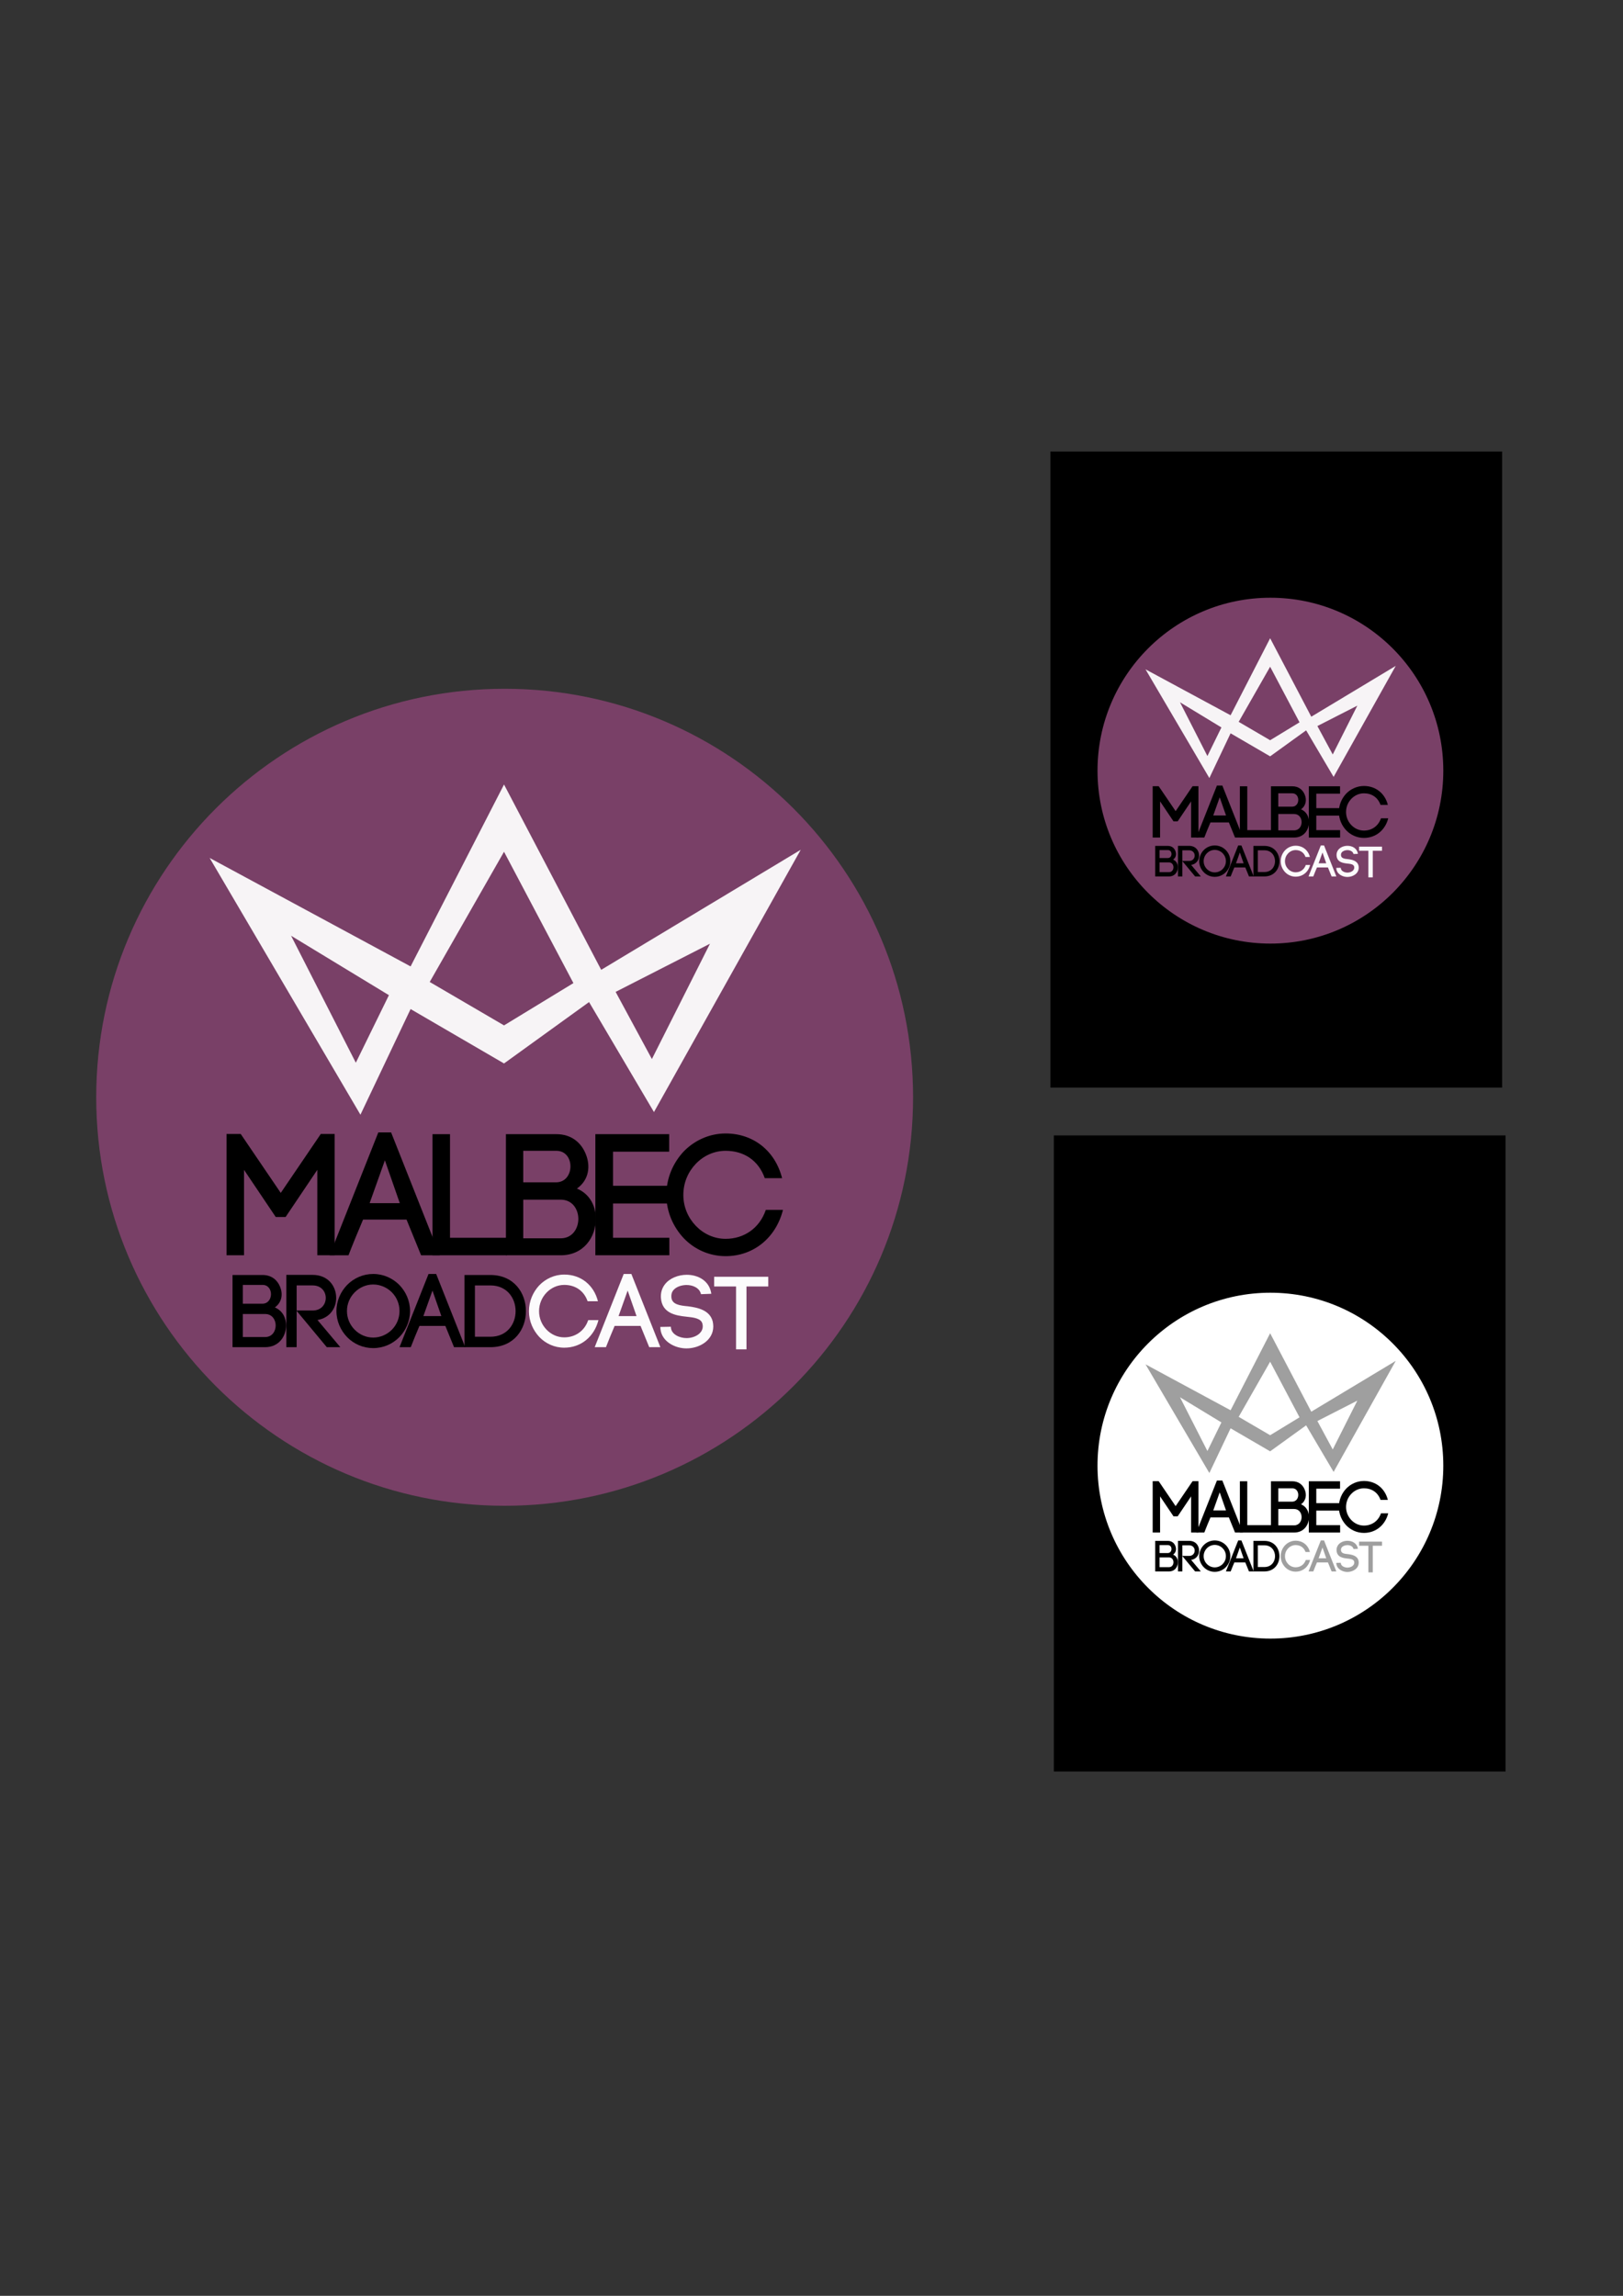 <?xml version="1.0" encoding="UTF-8" standalone="no"?>
<!-- Created with Inkscape (http://www.inkscape.org/) -->

<svg
   xmlns:dc="http://purl.org/dc/elements/1.1/"
   xmlns:cc="http://creativecommons.org/ns#"
   xmlns:rdf="http://www.w3.org/1999/02/22-rdf-syntax-ns#"
   xmlns:svg="http://www.w3.org/2000/svg"
   xmlns="http://www.w3.org/2000/svg"
   xmlns:sodipodi="http://sodipodi.sourceforge.net/DTD/sodipodi-0.dtd"
   xmlns:inkscape="http://www.inkscape.org/namespaces/inkscape"
   width="744.094"
   height="1052.362"
   id="svg6394"
   version="1.1"
   inkscape:version="0.48.0 r9654"
   sodipodi:docname="malbec_broadcast.svg">
  <rect width="100%" height="100%" fill="#333333" stroke="none"/>
  <defs
     id="defs6396">
    <clipPath
       id="clipPath3695"
       clipPathUnits="userSpaceOnUse">
      <path
         id="path3697"
         d="m 490.27,510.937 0,0 0,0 0,0 z" />
    </clipPath>
    <clipPath
       id="clipPath3683"
       clipPathUnits="userSpaceOnUse">
      <path
         id="path3685"
         d="m 490.478,511.131 0,0 0,0 0,0 z" />
    </clipPath>
    <clipPath
       id="clipPath3671"
       clipPathUnits="userSpaceOnUse">
      <path
         id="path3673-8"
         d="m 490.27,510.937 0,0 0,0 0,0 z" />
    </clipPath>
    <clipPath
       id="clipPath3655"
       clipPathUnits="userSpaceOnUse">
      <path
         id="path3657-1"
         d="m 490.373,239.13 55.229,0 0,-93.035 -55.229,0 0,93.035 z" />
    </clipPath>
    <clipPath
       id="clipPath3639"
       clipPathUnits="userSpaceOnUse">
      <path
         id="path3641"
         d="m 488.332,264.76 57.27,0 0,-88.378 -57.27,0 0,88.378 z" />
    </clipPath>
    <clipPath
       id="clipPath3623"
       clipPathUnits="userSpaceOnUse">
      <path
         id="path3625"
         d="m 433.104,239.255 57.269,0 0,-93.16 -57.269,0 0,93.16 z" />
    </clipPath>
    <clipPath
       id="clipPath3607"
       clipPathUnits="userSpaceOnUse">
      <path
         id="path3609"
         d="m 433.104,176.401 112.498,0 0,-30.306 -112.498,0 0,30.306 z" />
    </clipPath>
    <clipPath
       id="clipPath3591"
       clipPathUnits="userSpaceOnUse">
      <path
         id="path3593"
         d="m 433.104,264.944 55.427,0 0,-88.525 -55.427,0 0,88.525 z" />
    </clipPath>
    <clipPath
       id="clipPath3575"
       clipPathUnits="userSpaceOnUse">
      <path
         id="path3577"
         d="m 433.104,264.76 112.285,0 0,-48.917 -112.285,0 0,48.917 z" />
    </clipPath>
    <clipPath
       id="clipPath3559"
       clipPathUnits="userSpaceOnUse">
      <path
         id="path3561"
         d="m 491.393,482.975 55.23,0 0,-93.038 -55.23,0 0,93.038 z" />
    </clipPath>
    <clipPath
       id="clipPath3543"
       clipPathUnits="userSpaceOnUse">
      <path
         id="path3545-2"
         d="m 489.354,508.604 57.268,0 0,-88.379 -57.268,0 0,88.379 z" />
    </clipPath>
    <clipPath
       id="clipPath3527"
       clipPathUnits="userSpaceOnUse">
      <path
         id="path3529-0"
         d="m 434.124,483.1 57.269,0 0,-93.163 -57.269,0 0,93.163 z" />
    </clipPath>
    <clipPath
       id="clipPath3511"
       clipPathUnits="userSpaceOnUse">
      <path
         id="path3513-5"
         d="m 434.124,420.246 112.499,0 0,-30.309 -112.499,0 0,30.309 z" />
    </clipPath>
    <clipPath
       id="clipPath3495"
       clipPathUnits="userSpaceOnUse">
      <path
         id="path3497-7"
         d="m 434.124,508.789 55.428,0 0,-88.526 -55.428,0 0,88.526 z" />
    </clipPath>
    <clipPath
       id="clipPath3479"
       clipPathUnits="userSpaceOnUse">
      <path
         id="path3481-3"
         d="m 434.124,508.604 112.285,0 0,-48.917 -112.285,0 0,48.917 z" />
    </clipPath>
    <clipPath
       id="clipPath3463"
       clipPathUnits="userSpaceOnUse">
      <path
         id="path3465"
         d="m 491.393,482.975 55.23,0 0,-93.037 -55.23,0 0,93.037 z" />
    </clipPath>
    <clipPath
       id="clipPath3447"
       clipPathUnits="userSpaceOnUse">
      <path
         id="path3449-7"
         d="m 489.354,508.604 57.268,0 0,-88.379 -57.268,0 0,88.379 z" />
    </clipPath>
    <clipPath
       id="clipPath3431"
       clipPathUnits="userSpaceOnUse">
      <path
         id="path3433-9"
         d="m 434.124,483.1 57.269,0 0,-93.162 -57.269,0 0,93.162 z" />
    </clipPath>
    <clipPath
       id="clipPath3415"
       clipPathUnits="userSpaceOnUse">
      <path
         id="path3417"
         d="m 434.124,420.246 112.499,0 0,-30.308 -112.499,0 0,30.308 z" />
    </clipPath>
    <clipPath
       id="clipPath3399"
       clipPathUnits="userSpaceOnUse">
      <path
         id="path3401"
         d="m 434.124,508.789 55.428,0 0,-88.526 -55.428,0 0,88.526 z" />
    </clipPath>
    <clipPath
       id="clipPath3383"
       clipPathUnits="userSpaceOnUse">
      <path
         id="path3385"
         d="m 434.124,508.604 112.285,0 0,-48.917 -112.285,0 0,48.917 z" />
    </clipPath>
    <clipPath
       id="clipPath3367"
       clipPathUnits="userSpaceOnUse">
      <path
         id="path3369"
         d="m 140.61,428.305 115.473,0 0,-194.522 -115.473,0 0,194.522 z" />
    </clipPath>
    <clipPath
       id="clipPath3351"
       clipPathUnits="userSpaceOnUse">
      <path
         id="path3353"
         d="m 136.345,481.89 119.738,0 0,-184.783 -119.738,0 0,184.783 z" />
    </clipPath>
    <clipPath
       id="clipPath3335"
       clipPathUnits="userSpaceOnUse">
      <path
         id="path3337"
         d="m 20.872,428.565 119.738,0 0,-194.782 -119.738,0 0,194.782 z" />
    </clipPath>
    <clipPath
       id="clipPath3319"
       clipPathUnits="userSpaceOnUse">
      <path
         id="path3321"
         d="m 20.872,297.152 235.211,0 0,-63.369 -235.211,0 0,63.369 z" />
    </clipPath>
    <clipPath
       id="clipPath3303"
       clipPathUnits="userSpaceOnUse">
      <path
         id="path3305"
         d="m 20.872,482.276 115.888,0 0,-185.089 -115.888,0 0,185.089 z" />
    </clipPath>
    <clipPath
       id="clipPath3287"
       clipPathUnits="userSpaceOnUse">
      <path
         id="path3289"
         d="m 20.872,481.89 234.765,0 0,-102.276 -234.765,0 0,102.276 z" />
    </clipPath>
    <clipPath
       id="clipPath3211"
       clipPathUnits="userSpaceOnUse">
      <path
         id="path3213"
         d="m 0,595.28 595.28,0 L 595.28,0 0,0 0,595.28 z" />
    </clipPath>
  </defs>
  <sodipodi:namedview
     id="base"
     pagecolor="#ffffff"
     bordercolor="#666666"
     borderopacity="1.0"
     inkscape:pageopacity="0.0"
     inkscape:pageshadow="2"
     inkscape:zoom="1.4"
     inkscape:cx="385.80764"
     inkscape:cy="482.46547"
     inkscape:document-units="px"
     inkscape:current-layer="g4684"
     showgrid="false"
     inkscape:window-width="1436"
     inkscape:window-height="856"
     inkscape:window-x="0"
     inkscape:window-y="0"
     inkscape:window-maximized="1" />
  <g
     inkscape:label="01_Old_Version"
     inkscape:groupmode="layer"
     id="layer1"
     style="display:none"
     sodipodi:insensitive="true">
    <g
       id="g8987"
       transform="matrix(0.536,0,0,0.536,-1775.178,41.465)">
      <path
         transform="matrix(0.775,0,0,0.775,894.948,39.45)"
         d="m 4198.8,165.955 a 260.922,260.922 0 1 1 -521.845,0 260.922,260.922 0 1 1 521.845,0 z"
         sodipodi:ry="260.92239"
         sodipodi:rx="260.92239"
         sodipodi:cy="165.9548"
         sodipodi:cx="3937.8777"
         id="path7817"
         style="fill:#794067;fill-opacity:1;stroke:none"
         sodipodi:type="arc" />
      <g
         id="g9892"
         transform="matrix(2.482,0,0,2.482,1629.197,-175.336)">
        <path
           d="m 881.779,152.832 6.324,9.4 1.97,0 6.324,-9.4 0,17.038 3.456,0 0,-24.192 -2.765,0 -7.983,11.75 -7.983,-11.75 -2.834,0 0,24.192 3.491,0 0,-17.038"
           style="font-size:40px;font-style:normal;font-variant:normal;font-weight:bold;font-stretch:normal;line-height:125%;letter-spacing:0px;word-spacing:0px;fill:#000000;fill-opacity:1;stroke:none;font-family:Code Bold;-inkscape-font-specification:'Code Bold, Bold'"
           id="path9814"
           inkscape:connector-curvature="0" />
        <path
           d="m 909.877,150.932 2.972,8.536 -6.013,0 3.041,-8.536 m 7.223,18.939 3.732,0 -9.711,-24.503 -2.557,0 -9.711,24.503 3.767,0 c 0.76,-2.004 1.97,-4.908 2.903,-7.119 l 8.675,0 2.903,7.119"
           style="font-size:40px;font-style:normal;font-variant:normal;font-weight:bold;font-stretch:normal;line-height:125%;letter-spacing:0px;word-spacing:0px;fill:#000000;fill-opacity:1;stroke:none;font-family:Code Bold;-inkscape-font-specification:'Code Bold, Bold'"
           id="path9816"
           inkscape:connector-curvature="0" />
        <path
           d="m 922.868,145.713 -3.491,0 0,24.157 14.861,0 0,-3.491 -11.37,0 0,-20.667"
           style="font-size:40px;font-style:normal;font-variant:normal;font-weight:bold;font-stretch:normal;line-height:125%;letter-spacing:0px;word-spacing:0px;fill:#000000;fill-opacity:1;stroke:none;font-family:Code Bold;-inkscape-font-specification:'Code Bold, Bold'"
           id="path9818"
           inkscape:connector-curvature="0" />
        <path
           d="m 937.477,149.031 6.601,0 c 3.802,0 3.732,6.29 -0.069,6.29 l -6.532,0 0,-6.29 m -3.456,-3.318 0,24.157 10.921,0 c 4.631,0 7.016,-3.663 7.016,-7.292 0,-2.281 -1.002,-4.838 -3.767,-6.013 2.419,-1.728 2.73,-4.493 1.763,-6.877 -0.899,-2.246 -2.834,-3.974 -5.875,-3.974 l -10.057,0 m 3.456,13.064 7.465,0 c 2.35,0 3.525,1.935 3.525,3.836 0,1.901 -1.175,3.871 -3.525,3.871 l -7.465,0 0,-7.707"
           style="font-size:40px;font-style:normal;font-variant:normal;font-weight:bold;font-stretch:normal;line-height:125%;letter-spacing:0px;word-spacing:0px;fill:#000000;fill-opacity:1;stroke:none;font-family:Code Bold;-inkscape-font-specification:'Code Bold, Bold'"
           id="path9820"
           inkscape:connector-curvature="0" />
        <path
           d="m 955.389,159.537 10.956,0 0,-3.525 -10.956,0 0,-6.808 11.197,0 0,-3.491 -14.723,0 0,24.157 14.757,0 0,-3.491 -11.232,0 0,-6.843"
           style="font-size:40px;font-style:normal;font-variant:normal;font-weight:bold;font-stretch:normal;line-height:125%;letter-spacing:0px;word-spacing:0px;fill:#000000;fill-opacity:1;stroke:none;font-family:Code Bold;-inkscape-font-specification:'Code Bold, Bold'"
           id="path9822"
           inkscape:connector-curvature="0" />
        <path
           d="m 966.025,157.844 c 0,3.352 1.382,6.394 3.456,8.605 2.108,2.212 5.08,3.594 8.364,3.594 5.633,0 10.057,-3.732 11.439,-9.227 l -3.421,0 c -1.244,3.663 -4.355,5.772 -8.018,5.772 -2.316,0 -4.424,-1.002 -5.944,-2.592 -1.521,-1.59 -2.488,-3.732 -2.488,-6.152 0,-2.488 0.968,-4.631 2.488,-6.221 1.521,-1.59 3.629,-2.592 5.944,-2.592 3.56,0 6.532,1.832 7.811,5.46 l 3.456,0 c -1.382,-5.46 -5.737,-8.916 -11.267,-8.916 -3.283,0 -6.255,1.417 -8.364,3.594 -2.074,2.212 -3.456,5.253 -3.456,8.675"
           style="font-size:40px;font-style:normal;font-variant:normal;font-weight:bold;font-stretch:normal;line-height:125%;letter-spacing:0px;word-spacing:0px;fill:#000000;fill-opacity:1;stroke:none;font-family:Code Bold;-inkscape-font-specification:'Code Bold, Bold'"
           id="path9824"
           inkscape:connector-curvature="0" />
        <path
           d="m 881.543,175.777 3.934,0 c 2.266,0 2.224,3.749 -0.041,3.749 l -3.893,0 0,-3.749 m -2.06,-1.977 0,14.397 6.508,0 c 2.76,0 4.181,-2.183 4.181,-4.346 0,-1.359 -0.597,-2.883 -2.245,-3.584 1.442,-1.03 1.627,-2.678 1.05,-4.099 -0.536,-1.339 -1.689,-2.369 -3.501,-2.369 l -5.994,0 m 2.06,7.785 4.449,0 c 1.401,0 2.101,1.153 2.101,2.286 0,1.133 -0.7,2.307 -2.101,2.307 l -4.449,0 0,-4.593"
           style="font-size:21.744px;font-style:normal;font-variant:normal;font-weight:bold;font-stretch:normal;line-height:125%;letter-spacing:0px;word-spacing:0px;fill:#000000;fill-opacity:1;stroke:none;font-family:Code Bold;-inkscape-font-specification:'Code Bold, Bold'"
           id="path9826"
           inkscape:connector-curvature="0" />
        <path
           d="m 893.036,181.874 5.252,6.323 2.698,0 -4.552,-5.417 c 2.472,-0.433 3.728,-2.369 3.728,-4.408 0,-2.286 -1.565,-4.593 -4.696,-4.593 l -5.252,0 0,14.417 2.06,0 0,-12.317 3.192,0 c 1.751,0 2.616,1.256 2.616,2.492 0,1.256 -0.865,2.513 -2.616,2.513 l -3.246,0 0.815,0.989"
           style="font-size:21.744px;font-style:normal;font-variant:normal;font-weight:bold;font-stretch:normal;line-height:125%;letter-spacing:0px;word-spacing:0px;fill:#000000;fill-opacity:1;stroke:none;font-family:Code Bold;-inkscape-font-specification:'Code Bold, Bold'"
           id="path9828"
           inkscape:connector-curvature="0"
           sodipodi:nodetypes="ccccssccccssscc" />
        <path
           d="m 912.795,180.988 c 0,1.483 -0.597,2.781 -1.524,3.728 -0.968,0.968 -2.307,1.565 -3.728,1.565 -1.421,0 -2.739,-0.597 -3.687,-1.565 -0.947,-0.947 -1.545,-2.266 -1.545,-3.728 0,-1.462 0.597,-2.78 1.545,-3.728 0.947,-0.968 2.266,-1.565 3.687,-1.565 1.421,0 2.76,0.597 3.728,1.565 0.927,0.947 1.524,2.245 1.524,3.728 m -12.584,0 c 0,2.039 0.844,3.872 2.142,5.211 1.318,1.359 3.172,2.183 5.19,2.183 2.039,0 3.872,-0.824 5.211,-2.183 1.298,-1.339 2.142,-3.172 2.142,-5.211 0,-2.039 -0.844,-3.872 -2.142,-5.211 -1.339,-1.339 -3.172,-2.183 -5.211,-2.183 -2.018,0 -3.872,0.844 -5.19,2.183 -1.298,1.339 -2.142,3.172 -2.142,5.211"
           style="font-size:21.744px;font-style:normal;font-variant:normal;font-weight:bold;font-stretch:normal;line-height:125%;letter-spacing:0px;word-spacing:0px;fill:#000000;fill-opacity:1;stroke:none;font-family:Code Bold;-inkscape-font-specification:'Code Bold, Bold'"
           id="path9830"
           inkscape:connector-curvature="0" />
        <path
           d="m 919.368,176.91 1.771,5.087 -3.584,0 1.812,-5.087 m 4.305,11.287 2.224,0 -5.788,-14.603 -1.524,0 -5.788,14.603 2.245,0 c 0.453,-1.195 1.174,-2.925 1.73,-4.243 l 5.17,0 1.73,4.243"
           style="font-size:21.744px;font-style:normal;font-variant:normal;font-weight:bold;font-stretch:normal;line-height:125%;letter-spacing:0px;word-spacing:0px;fill:#000000;fill-opacity:1;stroke:none;font-family:Code Bold;-inkscape-font-specification:'Code Bold, Bold'"
           id="path9832"
           inkscape:connector-curvature="0" />
        <path
           d="m 927.838,186.117 0,-10.236 3.089,0 c 3.337,0 5.026,2.575 5.026,5.128 0,2.554 -1.689,5.108 -5.026,5.108 l -3.089,0 m -2.08,-12.317 0,14.397 5.17,0 c 4.717,0 7.085,-3.584 7.085,-7.188 0,-3.604 -2.369,-7.209 -7.085,-7.209 l -5.17,0"
           style="font-size:21.744px;font-style:normal;font-variant:normal;font-weight:bold;font-stretch:normal;line-height:125%;letter-spacing:0px;word-spacing:0px;fill:#000000;fill-opacity:1;stroke:none;font-family:Code Bold;-inkscape-font-specification:'Code Bold, Bold'"
           id="path9834"
           inkscape:connector-curvature="0" />
        <path
           d="m 938.615,181.029 c 0,1.998 0.824,3.81 2.06,5.128 1.256,1.318 3.028,2.142 4.984,2.142 3.357,0 5.994,-2.224 6.817,-5.499 l -2.039,0 c -0.741,2.183 -2.595,3.44 -4.778,3.44 -1.38,0 -2.636,-0.597 -3.543,-1.545 -0.906,-0.947 -1.483,-2.224 -1.483,-3.666 0,-1.483 0.577,-2.76 1.483,-3.707 0.906,-0.947 2.163,-1.545 3.543,-1.545 2.121,0 3.893,1.092 4.655,3.254 l 2.06,0 c -0.824,-3.254 -3.419,-5.314 -6.714,-5.314 -1.957,0 -3.728,0.844 -4.984,2.142 -1.236,1.318 -2.06,3.131 -2.06,5.17"
           style="font-size:21.744px;font-style:normal;font-variant:normal;font-weight:bold;font-stretch:normal;line-height:125%;letter-spacing:0px;word-spacing:0px;fill:#ffffff;fill-opacity:0.98;stroke:none;font-family:Code Bold;-inkscape-font-specification:'Code Bold, Bold'"
           id="path9836"
           inkscape:connector-curvature="0" />
        <path
           d="m 958.304,176.91 1.771,5.087 -3.584,0 1.812,-5.087 m 4.305,11.287 2.224,0 -5.788,-14.603 -1.524,0 -5.788,14.603 2.245,0 c 0.453,-1.195 1.174,-2.925 1.73,-4.243 l 5.17,0 1.73,4.243"
           style="font-size:21.744px;font-style:normal;font-variant:normal;font-weight:bold;font-stretch:normal;line-height:125%;letter-spacing:0px;word-spacing:0px;fill:#ffffff;fill-opacity:0.98;stroke:none;font-family:Code Bold;-inkscape-font-specification:'Code Bold, Bold'"
           id="path9838"
           inkscape:connector-curvature="0" />
        <path
           d="m 974.994,177.55 c -0.371,-2.636 -2.678,-3.79 -4.902,-3.79 -1.668,0 -3.398,0.659 -4.366,1.915 -0.618,0.803 -0.865,1.771 -0.783,2.739 l 0,-0.021 c 0.227,3.007 2.863,3.501 5.108,3.728 1.442,0.144 2.925,0.33 3.172,1.421 0.041,0.185 0.062,0.35 0.062,0.494 0,1.483 -1.689,2.348 -3.234,2.348 -1.339,0 -2.966,-0.7 -3.11,-2.039 l 0,0.082 -0.021,-0.309 -2.101,0.041 0.021,0.391 c 0.268,2.575 2.966,3.893 5.19,3.893 2.595,0 5.355,-1.607 5.355,-4.387 0,-0.288 -0.041,-0.638 -0.103,-0.947 -0.556,-2.307 -3.007,-2.822 -4.984,-3.069 -1.545,-0.144 -3.172,-0.33 -3.275,-1.812 -0.041,-0.494 0.062,-0.968 0.35,-1.339 0.577,-0.741 1.648,-1.071 2.616,-1.092 1.256,-0.021 2.657,0.536 2.945,1.833 l 2.06,-0.082"
           style="font-size:21.744px;font-style:normal;font-variant:normal;font-weight:bold;font-stretch:normal;line-height:125%;letter-spacing:0px;word-spacing:0px;fill:#ffffff;fill-opacity:0.98;stroke:none;font-family:Code Bold;-inkscape-font-specification:'Code Bold, Bold'"
           id="path9840"
           inkscape:connector-curvature="0" />
        <path
           d="m 982.006,188.634 0,-12.543 4.346,0 0,-1.936 -10.792,0 0,1.936 4.366,0 0,12.543 2.08,0"
           style="font-size:21.744px;font-style:normal;font-variant:normal;font-weight:bold;font-stretch:normal;line-height:125%;letter-spacing:0px;word-spacing:0px;fill:#ffffff;fill-opacity:0.98;stroke:none;font-family:Code Bold;-inkscape-font-specification:'Code Bold, Bold'"
           id="path9842"
           inkscape:connector-curvature="0" />
      </g>
      <g
         style="fill:none;stroke:#ffffff;stroke-width:1.034;stroke-miterlimit:4;stroke-opacity:1;stroke-dasharray:none"
         transform="matrix(3.357,0,0,2.626,-7371.5,-3519.104)"
         id="g7621">
        <g
           style="fill:none;stroke:#ffffff;stroke-width:1.034;stroke-miterlimit:4;stroke-opacity:1;stroke-dasharray:none"
           transform="translate(-6.75,0.998)"
           id="g7699">
          <path
             style="fill:none;stroke:#ffffff;stroke-width:1.034;stroke-linecap:butt;stroke-linejoin:miter;stroke-miterlimit:4;stroke-opacity:1;stroke-dasharray:none"
             d="m 3396.849,1349.399 28.25,59 -47,-39 z"
             id="path7623"
             inkscape:connector-curvature="0"
             sodipodi:nodetypes="cccc" />
          <g
             style="fill:none;stroke:#ffffff;stroke-width:1.034;stroke-miterlimit:4;stroke-opacity:1;stroke-dasharray:none"
             id="g7625"
             transform="matrix(0.932,-0.362,0.362,0.932,676.095,965.359)">
            <g
               style="fill:none;stroke:#ffffff;stroke-width:1.034;stroke-miterlimit:4;stroke-opacity:1;stroke-dasharray:none"
               id="g7627">
              <path
                 sodipodi:nodetypes="ccc"
                 inkscape:connector-curvature="0"
                 id="path7629"
                 d="m 2372.592,1355.163 23.745,-11.534 c -3.518,5.914 -12.197,21.926 -15.042,26.89"
                 style="fill:none;stroke:#ffffff;stroke-width:1.034;stroke-linecap:butt;stroke-linejoin:miter;stroke-miterlimit:4;stroke-opacity:1;stroke-dasharray:none" />
              <path
                 style="fill:none;stroke:#ffffff;stroke-width:1.034;stroke-linecap:butt;stroke-linejoin:miter;stroke-miterlimit:4;stroke-opacity:1;stroke-dasharray:none"
                 d="m 2381.226,1370.588 17.595,0.61 0.32,-0.097 -12.281,10.701"
                 id="path7631"
                 inkscape:connector-curvature="0"
                 sodipodi:nodetypes="cccc" />
              <path
                 sodipodi:nodetypes="cccc"
                 inkscape:connector-curvature="0"
                 id="path7633"
                 d="m 2387.044,1381.718 13.081,0.69 -0.071,-0.128 -8.791,7.831"
                 style="fill:none;stroke:#ffffff;stroke-width:1.034;stroke-linecap:butt;stroke-linejoin:miter;stroke-miterlimit:4;stroke-opacity:1;stroke-dasharray:none" />
              <path
                 style="fill:none;stroke:#ffffff;stroke-width:1.034;stroke-linecap:butt;stroke-linejoin:miter;stroke-miterlimit:4;stroke-opacity:1;stroke-dasharray:none"
                 d="m 2391.372,1389.859 8.78,0.036 0,0.025 -5.724,6.018"
                 id="path7635"
                 inkscape:connector-curvature="0"
                 sodipodi:nodetypes="cccc" />
              <path
                 sodipodi:nodetypes="cccc"
                 inkscape:connector-curvature="0"
                 id="path7637"
                 d="m 2395.153,1395.38 6.082,0.645 0,0.021 -3.769,3.875"
                 style="fill:none;stroke:#ffffff;stroke-width:1.034;stroke-linecap:butt;stroke-linejoin:miter;stroke-miterlimit:4;stroke-opacity:1;stroke-dasharray:none" />
            </g>
            <path
               inkscape:connector-curvature="0"
               id="path7639"
               d="m 2372.945,1355.084 25.873,15.968"
               style="fill:none;stroke:#ffffff;stroke-width:1.034;stroke-linecap:butt;stroke-linejoin:miter;stroke-miterlimit:4;stroke-opacity:1;stroke-dasharray:none"
               sodipodi:nodetypes="cc" />
            <path
               inkscape:connector-curvature="0"
               id="path7641"
               d="m 2380.875,1370.5 19.182,11.612"
               style="fill:none;stroke:#ffffff;stroke-width:1.034;stroke-linecap:butt;stroke-linejoin:miter;stroke-miterlimit:4;stroke-opacity:1;stroke-dasharray:none"
               sodipodi:nodetypes="cc" />
            <path
               inkscape:connector-curvature="0"
               id="path7643"
               d="m 2386.906,1381.584 13.344,8.041"
               style="fill:none;stroke:#ffffff;stroke-width:1.034;stroke-linecap:butt;stroke-linejoin:miter;stroke-miterlimit:4;stroke-opacity:1;stroke-dasharray:none"
               sodipodi:nodetypes="cc" />
            <path
               inkscape:connector-curvature="0"
               id="path7645"
               d="m 2391.96,1390.047 9.165,5.953"
               style="fill:none;stroke:#ffffff;stroke-width:1.034;stroke-linecap:butt;stroke-linejoin:miter;stroke-miterlimit:4;stroke-opacity:1;stroke-dasharray:none"
               sodipodi:nodetypes="cc" />
            <path
               inkscape:connector-curvature="0"
               id="path7647"
               d="m 2394.5,1395.875 6.875,5"
               style="fill:none;stroke:#ffffff;stroke-width:1.034;stroke-linecap:butt;stroke-linejoin:miter;stroke-miterlimit:4;stroke-opacity:1;stroke-dasharray:none" />
          </g>
        </g>
        <g
           style="fill:none;stroke:#ffffff;stroke-width:1.034;stroke-miterlimit:4;stroke-opacity:1;stroke-dasharray:none"
           transform="matrix(-1,0,0,1,6749.457,0.998)"
           id="g7715">
          <path
             sodipodi:nodetypes="cccc"
             inkscape:connector-curvature="0"
             id="path7717"
             d="m 3396.849,1349.399 28.25,59 -47,-39 z"
             style="fill:none;stroke:#ffffff;stroke-width:1.034;stroke-linecap:butt;stroke-linejoin:miter;stroke-miterlimit:4;stroke-opacity:1;stroke-dasharray:none" />
          <g
             style="fill:none;stroke:#ffffff;stroke-width:1.034;stroke-miterlimit:4;stroke-opacity:1;stroke-dasharray:none"
             transform="matrix(0.932,-0.362,0.362,0.932,676.095,965.359)"
             id="g7719">
            <g
               style="fill:none;stroke:#ffffff;stroke-width:1.034;stroke-miterlimit:4;stroke-opacity:1;stroke-dasharray:none"
               id="g7721">
              <path
                 style="fill:none;stroke:#ffffff;stroke-width:1.034;stroke-linecap:butt;stroke-linejoin:miter;stroke-miterlimit:4;stroke-opacity:1;stroke-dasharray:none"
                 d="m 2372.592,1355.163 23.745,-11.534 c -3.518,5.914 -12.197,21.926 -15.042,26.89"
                 id="path7723"
                 inkscape:connector-curvature="0"
                 sodipodi:nodetypes="ccc" />
              <path
                 sodipodi:nodetypes="cccc"
                 inkscape:connector-curvature="0"
                 id="path7725"
                 d="m 2381.226,1370.588 17.595,0.61 0.32,-0.097 -12.281,10.701"
                 style="fill:none;stroke:#ffffff;stroke-width:1.034;stroke-linecap:butt;stroke-linejoin:miter;stroke-miterlimit:4;stroke-opacity:1;stroke-dasharray:none" />
              <path
                 style="fill:none;stroke:#ffffff;stroke-width:1.034;stroke-linecap:butt;stroke-linejoin:miter;stroke-miterlimit:4;stroke-opacity:1;stroke-dasharray:none"
                 d="m 2387.044,1381.718 13.081,0.69 -0.071,-0.128 -8.791,7.831"
                 id="path7727"
                 inkscape:connector-curvature="0"
                 sodipodi:nodetypes="cccc" />
              <path
                 sodipodi:nodetypes="cccc"
                 inkscape:connector-curvature="0"
                 id="path7729"
                 d="m 2391.372,1389.859 8.78,0.036 0,0.025 -5.724,6.018"
                 style="fill:none;stroke:#ffffff;stroke-width:1.034;stroke-linecap:butt;stroke-linejoin:miter;stroke-miterlimit:4;stroke-opacity:1;stroke-dasharray:none" />
              <path
                 style="fill:none;stroke:#ffffff;stroke-width:1.034;stroke-linecap:butt;stroke-linejoin:miter;stroke-miterlimit:4;stroke-opacity:1;stroke-dasharray:none"
                 d="m 2395.153,1395.38 6.082,0.645 0,0.021 -3.769,3.875"
                 id="path7731"
                 inkscape:connector-curvature="0"
                 sodipodi:nodetypes="cccc" />
            </g>
            <path
               sodipodi:nodetypes="cc"
               style="fill:none;stroke:#ffffff;stroke-width:1.034;stroke-linecap:butt;stroke-linejoin:miter;stroke-miterlimit:4;stroke-opacity:1;stroke-dasharray:none"
               d="m 2372.945,1355.084 25.873,15.968"
               id="path7733"
               inkscape:connector-curvature="0" />
            <path
               sodipodi:nodetypes="cc"
               style="fill:none;stroke:#ffffff;stroke-width:1.034;stroke-linecap:butt;stroke-linejoin:miter;stroke-miterlimit:4;stroke-opacity:1;stroke-dasharray:none"
               d="m 2380.875,1370.5 19.182,11.612"
               id="path7735"
               inkscape:connector-curvature="0" />
            <path
               sodipodi:nodetypes="cc"
               style="fill:none;stroke:#ffffff;stroke-width:1.034;stroke-linecap:butt;stroke-linejoin:miter;stroke-miterlimit:4;stroke-opacity:1;stroke-dasharray:none"
               d="m 2386.906,1381.584 13.344,8.041"
               id="path7737"
               inkscape:connector-curvature="0" />
            <path
               sodipodi:nodetypes="cc"
               style="fill:none;stroke:#ffffff;stroke-width:1.034;stroke-linecap:butt;stroke-linejoin:miter;stroke-miterlimit:4;stroke-opacity:1;stroke-dasharray:none"
               d="m 2391.96,1390.047 9.165,5.953"
               id="path7739"
               inkscape:connector-curvature="0" />
            <path
               style="fill:none;stroke:#ffffff;stroke-width:1.034;stroke-linecap:butt;stroke-linejoin:miter;stroke-miterlimit:4;stroke-opacity:1;stroke-dasharray:none"
               d="m 2394.5,1395.875 6.875,5"
               id="path7741"
               inkscape:connector-curvature="0" />
          </g>
        </g>
      </g>
    </g>
  </g>
  <g
     id="g3289"
     inkscape:groupmode="layer"
     inkscape:label="02_Old_Version"
     style="display:none"
     sodipodi:insensitive="true">
    <g
       transform="matrix(0.386,0,0,0.386,-1677.249,-154.024)"
       id="g3425">
      <path
         transform="matrix(0.775,0,0,0.775,1573.126,512.626)"
         d="m 4198.8,165.955 a 260.922,260.922 0 1 1 -521.845,0 260.922,260.922 0 1 1 521.845,0 z"
         sodipodi:ry="260.92239"
         sodipodi:rx="260.92239"
         sodipodi:cy="165.9548"
         sodipodi:cx="3937.8777"
         id="path3427"
         style="fill:#794067;fill-opacity:1;stroke:none"
         sodipodi:type="arc" />
      <g
         id="g3429"
         transform="matrix(3.661,0,0,3.661,1179.966,324.612)">
        <path
           d="m 889.185,153.972 6.324,9.4 1.97,0 6.324,-9.4 0,17.038 3.456,0 0,-24.192 -2.765,0 -7.983,11.75 -7.983,-11.75 -2.834,0 0,24.192 3.491,0 0,-17.038"
           style="font-size:40px;font-style:normal;font-variant:normal;font-weight:bold;font-stretch:normal;line-height:125%;letter-spacing:0px;word-spacing:0px;fill:#000000;fill-opacity:1;stroke:none;font-family:Code Bold;-inkscape-font-specification:'Code Bold, Bold'"
           id="path3431"
           inkscape:connector-curvature="0" />
        <path
           d="m 917.284,152.071 2.972,8.536 -6.013,0 3.041,-8.536 m 7.223,18.939 3.732,0 -9.711,-24.503 -2.557,0 -9.711,24.503 3.767,0 c 0.76,-2.004 1.97,-4.908 2.903,-7.119 l 8.675,0 2.903,7.119"
           style="font-size:40px;font-style:normal;font-variant:normal;font-weight:bold;font-stretch:normal;line-height:125%;letter-spacing:0px;word-spacing:0px;fill:#000000;fill-opacity:1;stroke:none;font-family:Code Bold;-inkscape-font-specification:'Code Bold, Bold'"
           id="path3433"
           inkscape:connector-curvature="0" />
        <path
           d="m 930.275,146.853 -3.491,0 0,24.157 14.861,0 0,-3.491 -11.37,0 0,-20.667"
           style="font-size:40px;font-style:normal;font-variant:normal;font-weight:bold;font-stretch:normal;line-height:125%;letter-spacing:0px;word-spacing:0px;fill:#000000;fill-opacity:1;stroke:none;font-family:Code Bold;-inkscape-font-specification:'Code Bold, Bold'"
           id="path3435"
           inkscape:connector-curvature="0" />
        <path
           d="m 944.883,150.17 6.601,0 c 3.802,0 3.732,6.29 -0.069,6.29 l -6.532,0 0,-6.29 m -3.456,-3.318 0,24.157 10.921,0 c 4.631,0 7.016,-3.663 7.016,-7.292 0,-2.281 -1.002,-4.838 -3.767,-6.013 2.419,-1.728 2.73,-4.493 1.763,-6.877 -0.899,-2.246 -2.834,-3.974 -5.875,-3.974 l -10.057,0 m 3.456,13.064 7.465,0 c 2.35,0 3.525,1.935 3.525,3.836 0,1.901 -1.175,3.871 -3.525,3.871 l -7.465,0 0,-7.707"
           style="font-size:40px;font-style:normal;font-variant:normal;font-weight:bold;font-stretch:normal;line-height:125%;letter-spacing:0px;word-spacing:0px;fill:#000000;fill-opacity:1;stroke:none;font-family:Code Bold;-inkscape-font-specification:'Code Bold, Bold'"
           id="path3437"
           inkscape:connector-curvature="0" />
        <path
           d="m 962.796,160.677 10.956,0 0,-3.525 -10.956,0 0,-6.808 11.197,0 0,-3.491 -14.723,0 0,24.157 14.757,0 0,-3.491 -11.232,0 0,-6.843"
           style="font-size:40px;font-style:normal;font-variant:normal;font-weight:bold;font-stretch:normal;line-height:125%;letter-spacing:0px;word-spacing:0px;fill:#000000;fill-opacity:1;stroke:none;font-family:Code Bold;-inkscape-font-specification:'Code Bold, Bold'"
           id="path3439"
           inkscape:connector-curvature="0" />
        <path
           d="m 973.432,158.983 c 0,3.352 1.382,6.394 3.456,8.605 2.108,2.212 5.08,3.594 8.364,3.594 5.633,0 10.057,-3.732 11.439,-9.227 l -3.421,0 c -1.244,3.663 -4.355,5.772 -8.018,5.772 -2.316,0 -4.424,-1.002 -5.944,-2.592 -1.521,-1.59 -2.488,-3.732 -2.488,-6.152 0,-2.488 0.968,-4.631 2.488,-6.221 1.521,-1.59 3.629,-2.592 5.944,-2.592 3.56,0 6.532,1.832 7.811,5.46 l 3.456,0 c -1.382,-5.46 -5.737,-8.916 -11.267,-8.916 -3.283,0 -6.255,1.417 -8.364,3.594 -2.074,2.212 -3.456,5.253 -3.456,8.675"
           style="font-size:40px;font-style:normal;font-variant:normal;font-weight:bold;font-stretch:normal;line-height:125%;letter-spacing:0px;word-spacing:0px;fill:#000000;fill-opacity:1;stroke:none;font-family:Code Bold;-inkscape-font-specification:'Code Bold, Bold'"
           id="path3441"
           inkscape:connector-curvature="0" />
        <path
           d="m 887.858,176.988 4.062,0 c 2.339,0 2.297,3.87 -0.043,3.87 l -4.019,0 0,-3.87 m -2.127,-2.042 0,14.865 6.72,0 c 2.85,0 4.317,-2.254 4.317,-4.487 0,-1.404 -0.617,-2.977 -2.318,-3.7 1.489,-1.063 1.68,-2.765 1.085,-4.232 -0.553,-1.382 -1.744,-2.446 -3.615,-2.446 l -6.189,0 m 2.127,8.039 4.594,0 c 1.446,0 2.169,1.191 2.169,2.361 0,1.17 -0.723,2.382 -2.169,2.382 l -4.594,0 0,-4.742"
           style="font-size:21.744px;font-style:normal;font-variant:normal;font-weight:bold;font-stretch:normal;line-height:125%;letter-spacing:0px;word-spacing:0px;fill:#000000;fill-opacity:1;stroke:none;font-family:Code Bold;-inkscape-font-specification:'Code Bold, Bold'"
           id="path3443"
           inkscape:connector-curvature="0" />
        <path
           d="m 899.725,183.283 5.423,6.529 2.786,0 -4.7,-5.593 c 2.552,-0.447 3.849,-2.446 3.849,-4.551 0,-2.361 -1.616,-4.742 -4.849,-4.742 l -5.423,0 0,14.886 2.127,0 0,-12.717 3.296,0 c 1.808,0 2.701,1.297 2.701,2.573 0,1.297 -0.893,2.595 -2.701,2.595 l -3.351,0 0.842,1.021"
           style="font-size:21.744px;font-style:normal;font-variant:normal;font-weight:bold;font-stretch:normal;line-height:125%;letter-spacing:0px;word-spacing:0px;fill:#000000;fill-opacity:1;stroke:none;font-family:Code Bold;-inkscape-font-specification:'Code Bold, Bold'"
           id="path3445"
           inkscape:connector-curvature="0"
           sodipodi:nodetypes="ccccssccccssscc" />
        <path
           d="m 920.126,182.368 c 0,1.531 -0.617,2.871 -1.574,3.849 -1,1 -2.382,1.616 -3.849,1.616 -1.467,0 -2.828,-0.617 -3.807,-1.616 -0.978,-0.978 -1.595,-2.339 -1.595,-3.849 0,-1.51 0.617,-2.871 1.595,-3.849 0.978,-1 2.339,-1.616 3.807,-1.616 1.467,0 2.85,0.617 3.849,1.616 0.957,0.978 1.574,2.318 1.574,3.849 m -12.994,0 c 0,2.105 0.872,3.998 2.212,5.38 1.361,1.404 3.275,2.254 5.359,2.254 2.105,0 3.998,-0.851 5.38,-2.254 1.34,-1.382 2.212,-3.275 2.212,-5.38 0,-2.105 -0.872,-3.998 -2.212,-5.38 -1.382,-1.382 -3.275,-2.254 -5.38,-2.254 -2.084,0 -3.998,0.872 -5.359,2.254 -1.34,1.382 -2.212,3.275 -2.212,5.38"
           style="font-size:21.744px;font-style:normal;font-variant:normal;font-weight:bold;font-stretch:normal;line-height:125%;letter-spacing:0px;word-spacing:0px;fill:#000000;fill-opacity:1;stroke:none;font-family:Code Bold;-inkscape-font-specification:'Code Bold, Bold'"
           id="path3447"
           inkscape:connector-curvature="0" />
        <path
           d="m 926.913,178.157 1.829,5.253 -3.7,0 1.871,-5.253 m 4.445,11.654 2.297,0 -5.976,-15.078 -1.574,0 -5.976,15.078 2.318,0 c 0.468,-1.233 1.212,-3.02 1.786,-4.381 l 5.338,0 1.786,4.381"
           style="font-size:21.744px;font-style:normal;font-variant:normal;font-weight:bold;font-stretch:normal;line-height:125%;letter-spacing:0px;word-spacing:0px;fill:#000000;fill-opacity:1;stroke:none;font-family:Code Bold;-inkscape-font-specification:'Code Bold, Bold'"
           id="path3449"
           inkscape:connector-curvature="0" />
        <path
           d="m 935.659,187.664 0,-10.569 3.19,0 c 3.445,0 5.189,2.658 5.189,5.295 0,2.637 -1.744,5.274 -5.189,5.274 l -3.19,0 m -2.148,-12.717 0,14.865 5.338,0 c 4.87,0 7.316,-3.7 7.316,-7.422 0,-3.722 -2.446,-7.443 -7.316,-7.443 l -5.338,0"
           style="font-size:21.744px;font-style:normal;font-variant:normal;font-weight:bold;font-stretch:normal;line-height:125%;letter-spacing:0px;word-spacing:0px;fill:#000000;fill-opacity:1;stroke:none;font-family:Code Bold;-inkscape-font-specification:'Code Bold, Bold'"
           id="path3451"
           inkscape:connector-curvature="0" />
        <path
           d="m 946.786,182.411 c 0,2.063 0.851,3.934 2.127,5.295 1.297,1.361 3.126,2.212 5.146,2.212 3.466,0 6.189,-2.297 7.039,-5.678 l -2.105,0 c -0.766,2.254 -2.68,3.551 -4.934,3.551 -1.425,0 -2.722,-0.617 -3.658,-1.595 -0.936,-0.978 -1.531,-2.297 -1.531,-3.785 0,-1.531 0.595,-2.85 1.531,-3.828 0.936,-0.978 2.233,-1.595 3.658,-1.595 2.19,0 4.019,1.127 4.806,3.36 l 2.127,0 c -0.851,-3.36 -3.53,-5.487 -6.933,-5.487 -2.02,0 -3.849,0.872 -5.146,2.212 -1.276,1.361 -2.127,3.233 -2.127,5.338"
           style="font-size:21.744px;font-style:normal;font-variant:normal;font-weight:bold;font-stretch:normal;line-height:125%;letter-spacing:0px;word-spacing:0px;fill:#794067;fill-opacity:1;stroke:none;font-family:Code Bold;-inkscape-font-specification:'Code Bold, Bold'"
           id="path3453"
           inkscape:connector-curvature="0" />
        <path
           d="m 967.116,178.157 1.829,5.253 -3.7,0 1.871,-5.253 m 4.445,11.654 2.297,0 -5.976,-15.078 -1.574,0 -5.976,15.078 2.318,0 c 0.468,-1.233 1.212,-3.02 1.786,-4.381 l 5.338,0 1.786,4.381"
           style="font-size:21.744px;font-style:normal;font-variant:normal;font-weight:bold;font-stretch:normal;line-height:125%;letter-spacing:0px;word-spacing:0px;fill:#794067;fill-opacity:1;stroke:none;font-family:Code Bold;-inkscape-font-specification:'Code Bold, Bold'"
           id="path3455"
           inkscape:connector-curvature="0" />
        <path
           d="m 984.349,178.818 c -0.383,-2.722 -2.765,-3.913 -5.061,-3.913 -1.723,0 -3.509,0.681 -4.508,1.978 -0.638,0.829 -0.893,1.829 -0.808,2.828 l 0,-0.021 c 0.234,3.105 2.956,3.615 5.274,3.849 1.489,0.149 3.02,0.34 3.275,1.467 0.043,0.191 0.064,0.362 0.064,0.51 0,1.531 -1.744,2.424 -3.339,2.424 -1.382,0 -3.062,-0.723 -3.211,-2.105 l 0,0.085 -0.021,-0.319 -2.169,0.043 0.021,0.404 c 0.276,2.658 3.062,4.019 5.359,4.019 2.68,0 5.529,-1.659 5.529,-4.53 0,-0.298 -0.043,-0.659 -0.106,-0.978 -0.574,-2.382 -3.105,-2.913 -5.146,-3.169 -1.595,-0.149 -3.275,-0.34 -3.381,-1.871 -0.043,-0.51 0.064,-1 0.362,-1.382 0.595,-0.766 1.701,-1.106 2.701,-1.127 1.297,-0.021 2.743,0.553 3.041,1.893 l 2.127,-0.085"
           style="font-size:21.744px;font-style:normal;font-variant:normal;font-weight:bold;font-stretch:normal;line-height:125%;letter-spacing:0px;word-spacing:0px;fill:#794067;fill-opacity:1;stroke:none;font-family:Code Bold;-inkscape-font-specification:'Code Bold, Bold'"
           id="path3457"
           inkscape:connector-curvature="0" />
        <path
           d="m 991.59,190.262 0,-12.951 4.487,0 0,-1.999 -11.144,0 0,1.999 4.508,0 0,12.951 2.148,0"
           style="font-size:21.744px;font-style:normal;font-variant:normal;font-weight:bold;font-stretch:normal;line-height:125%;letter-spacing:0px;word-spacing:0px;fill:#794067;fill-opacity:1;stroke:none;font-family:Code Bold;-inkscape-font-specification:'Code Bold, Bold'"
           id="path3459"
           inkscape:connector-curvature="0" />
      </g>
      <g
         id="g3461"
         transform="matrix(1.125,0,0,1.125,-569.61,-89.141)">
        <g
           style="stroke:#ffffff;stroke-opacity:1"
           transform="matrix(0.825,0,0,0.825,2268.394,-1051.102)"
           id="g3463">
          <g
             style="stroke:#ffffff;stroke-opacity:1"
             id="g3465"
             transform="matrix(1.087,0,0,1.087,-238.011,-169.444)">
            <g
               style="stroke:#ffffff;stroke-opacity:1"
               id="g3467"
               transform="matrix(2.972,0,0,2.972,-5471.804,-1031.381)">
              <path
                 sodipodi:nodetypes="cccccc"
                 inkscape:connector-curvature="0"
                 id="path3469"
                 d="m 2755.242,990.441 22.804,15.38 5.303,7.955 -4.42,21.213 -6.01,-20.506 z"
                 style="fill:none;stroke:#ffffff;stroke-width:1px;stroke-linecap:butt;stroke-linejoin:miter;stroke-opacity:1" />
              <path
                 inkscape:connector-curvature="0"
                 id="path3471"
                 d="m 2747.64,1013.953 18.915,-7.248 30.052,-0.177 0,7.601 z"
                 style="fill:none;stroke:#ffffff;stroke-width:1px;stroke-linecap:butt;stroke-linejoin:miter;stroke-opacity:1" />
              <path
                 sodipodi:nodetypes="ccccc"
                 inkscape:connector-curvature="0"
                 id="path3473"
                 d="m 2778.783,1034.312 10.783,19.092 6.364,1.945 -9.193,11.137 z"
                 style="fill:none;stroke:#ffffff;stroke-width:1px;stroke-linecap:butt;stroke-linejoin:miter;stroke-opacity:1" />
              <path
                 sodipodi:nodetypes="ccccccccc"
                 inkscape:connector-curvature="0"
                 id="path3475"
                 d="m 2753.827,1014.306 5.657,-4.95 4.243,4.243 2.828,-7.071 6.364,7.778 5.657,-7.955 4.773,7.955 6.394,-7.632 6.864,7.455"
                 style="fill:none;stroke:#ffffff;stroke-width:1px;stroke-linecap:butt;stroke-linejoin:miter;stroke-opacity:1" />
            </g>
            <g
               style="stroke:#ffffff;stroke-opacity:1"
               id="g3477"
               transform="matrix(2.972,0,0,2.972,-5473.598,-1032.125)">
              <path
                 style="fill:none;stroke:#ffffff;stroke-width:1px;stroke-linecap:butt;stroke-linejoin:miter;stroke-opacity:1"
                 d="m 2838.506,990.691 -22.804,15.38 -5.303,7.955 4.42,21.213 6.01,-20.506 z"
                 id="path3479"
                 inkscape:connector-curvature="0"
                 sodipodi:nodetypes="cccccc" />
              <path
                 style="fill:none;stroke:#ffffff;stroke-width:1px;stroke-linecap:butt;stroke-linejoin:miter;stroke-opacity:1"
                 d="m 2846.107,1014.203 -18.915,-7.248 -30.052,-0.177 0,7.601 z"
                 id="path3481"
                 inkscape:connector-curvature="0" />
              <path
                 style="fill:none;stroke:#ffffff;stroke-width:1px;stroke-linecap:butt;stroke-linejoin:miter;stroke-opacity:1"
                 d="m 2814.964,1034.562 -10.783,19.092 -6.364,1.945 9.193,11.137 z"
                 id="path3483"
                 inkscape:connector-curvature="0"
                 sodipodi:nodetypes="ccccc" />
              <path
                 style="fill:none;stroke:#ffffff;stroke-width:1px;stroke-linecap:butt;stroke-linejoin:miter;stroke-opacity:1"
                 d="m 2839.92,1014.556 -5.657,-4.95 -4.243,4.243 -2.828,-7.071 -6.364,7.778 -5.657,-7.955 -4.773,7.955 -6.394,-7.632 -6.864,7.455"
                 id="path3485"
                 inkscape:connector-curvature="0"
                 sodipodi:nodetypes="ccccccccc" />
            </g>
          </g>
        </g>
        <g
           id="g3487"
           transform="matrix(1.465,0,0,1.146,-320.156,-820.647)"
           style="fill:none;stroke:#ffffff;stroke-width:1.034;stroke-miterlimit:4;stroke-opacity:1;stroke-dasharray:none">
          <g
             id="g3489"
             transform="translate(-6.75,0.998)"
             style="fill:none;stroke:#ffffff;stroke-width:1.034;stroke-miterlimit:4;stroke-opacity:1;stroke-dasharray:none">
            <path
               sodipodi:nodetypes="cccc"
               inkscape:connector-curvature="0"
               id="path3491"
               d="m 3396.849,1349.399 28.25,59 -47,-39 z"
               style="fill:none;stroke:#ffffff;stroke-width:1.034;stroke-linecap:butt;stroke-linejoin:miter;stroke-miterlimit:4;stroke-opacity:1;stroke-dasharray:none" />
            <g
               transform="matrix(0.932,-0.362,0.362,0.932,676.095,965.359)"
               id="g3493"
               style="fill:none;stroke:#ffffff;stroke-width:1.034;stroke-miterlimit:4;stroke-opacity:1;stroke-dasharray:none">
              <g
                 id="g3495"
                 style="fill:none;stroke:#ffffff;stroke-width:1.034;stroke-miterlimit:4;stroke-opacity:1;stroke-dasharray:none">
                <path
                   style="fill:none;stroke:#ffffff;stroke-width:1.034;stroke-linecap:butt;stroke-linejoin:miter;stroke-miterlimit:4;stroke-opacity:1;stroke-dasharray:none"
                   d="m 2372.592,1355.163 23.745,-11.534 c -3.518,5.914 -12.197,21.926 -15.042,26.89"
                   id="path3497"
                   inkscape:connector-curvature="0"
                   sodipodi:nodetypes="ccc" />
                <path
                   sodipodi:nodetypes="cccc"
                   inkscape:connector-curvature="0"
                   id="path3499"
                   d="m 2381.226,1370.588 17.595,0.61 0.32,-0.097 -12.281,10.701"
                   style="fill:none;stroke:#ffffff;stroke-width:1.034;stroke-linecap:butt;stroke-linejoin:miter;stroke-miterlimit:4;stroke-opacity:1;stroke-dasharray:none" />
                <path
                   style="fill:none;stroke:#ffffff;stroke-width:1.034;stroke-linecap:butt;stroke-linejoin:miter;stroke-miterlimit:4;stroke-opacity:1;stroke-dasharray:none"
                   d="m 2387.044,1381.718 13.081,0.69 -0.071,-0.128 -8.791,7.831"
                   id="path3501"
                   inkscape:connector-curvature="0"
                   sodipodi:nodetypes="cccc" />
                <path
                   sodipodi:nodetypes="cccc"
                   inkscape:connector-curvature="0"
                   id="path3503"
                   d="m 2391.372,1389.859 8.78,0.036 0,0.025 -5.724,6.018"
                   style="fill:none;stroke:#ffffff;stroke-width:1.034;stroke-linecap:butt;stroke-linejoin:miter;stroke-miterlimit:4;stroke-opacity:1;stroke-dasharray:none" />
                <path
                   style="fill:none;stroke:#ffffff;stroke-width:1.034;stroke-linecap:butt;stroke-linejoin:miter;stroke-miterlimit:4;stroke-opacity:1;stroke-dasharray:none"
                   d="m 2395.153,1395.38 6.082,0.645 0,0.021 -3.769,3.875"
                   id="path3505"
                   inkscape:connector-curvature="0"
                   sodipodi:nodetypes="cccc" />
              </g>
              <path
                 sodipodi:nodetypes="cc"
                 style="fill:none;stroke:#ffffff;stroke-width:1.034;stroke-linecap:butt;stroke-linejoin:miter;stroke-miterlimit:4;stroke-opacity:1;stroke-dasharray:none"
                 d="m 2372.945,1355.084 25.873,15.968"
                 id="path3507"
                 inkscape:connector-curvature="0" />
              <path
                 sodipodi:nodetypes="cc"
                 style="fill:none;stroke:#ffffff;stroke-width:1.034;stroke-linecap:butt;stroke-linejoin:miter;stroke-miterlimit:4;stroke-opacity:1;stroke-dasharray:none"
                 d="m 2380.875,1370.5 19.182,11.612"
                 id="path3509"
                 inkscape:connector-curvature="0" />
              <path
                 sodipodi:nodetypes="cc"
                 style="fill:none;stroke:#ffffff;stroke-width:1.034;stroke-linecap:butt;stroke-linejoin:miter;stroke-miterlimit:4;stroke-opacity:1;stroke-dasharray:none"
                 d="m 2386.906,1381.584 13.344,8.041"
                 id="path3511"
                 inkscape:connector-curvature="0" />
              <path
                 sodipodi:nodetypes="cc"
                 style="fill:none;stroke:#ffffff;stroke-width:1.034;stroke-linecap:butt;stroke-linejoin:miter;stroke-miterlimit:4;stroke-opacity:1;stroke-dasharray:none"
                 d="m 2391.96,1390.047 9.165,5.953"
                 id="path3513"
                 inkscape:connector-curvature="0" />
              <path
                 style="fill:none;stroke:#ffffff;stroke-width:1.034;stroke-linecap:butt;stroke-linejoin:miter;stroke-miterlimit:4;stroke-opacity:1;stroke-dasharray:none"
                 d="m 2394.5,1395.875 6.875,5"
                 id="path3515"
                 inkscape:connector-curvature="0" />
            </g>
          </g>
          <g
             id="g3517"
             transform="matrix(-1,0,0,1,6749.457,0.998)"
             style="fill:none;stroke:#ffffff;stroke-width:1.034;stroke-miterlimit:4;stroke-opacity:1;stroke-dasharray:none">
            <path
               style="fill:none;stroke:#ffffff;stroke-width:1.034;stroke-linecap:butt;stroke-linejoin:miter;stroke-miterlimit:4;stroke-opacity:1;stroke-dasharray:none"
               d="m 3396.849,1349.399 28.25,59 -47,-39 z"
               id="path3519"
               inkscape:connector-curvature="0"
               sodipodi:nodetypes="cccc" />
            <g
               id="g3521"
               transform="matrix(0.932,-0.362,0.362,0.932,676.095,965.359)"
               style="fill:none;stroke:#ffffff;stroke-width:1.034;stroke-miterlimit:4;stroke-opacity:1;stroke-dasharray:none">
              <g
                 id="g3523"
                 style="fill:none;stroke:#ffffff;stroke-width:1.034;stroke-miterlimit:4;stroke-opacity:1;stroke-dasharray:none">
                <path
                   sodipodi:nodetypes="ccc"
                   inkscape:connector-curvature="0"
                   id="path3525"
                   d="m 2372.592,1355.163 23.745,-11.534 c -3.518,5.914 -12.197,21.926 -15.042,26.89"
                   style="fill:none;stroke:#ffffff;stroke-width:1.034;stroke-linecap:butt;stroke-linejoin:miter;stroke-miterlimit:4;stroke-opacity:1;stroke-dasharray:none" />
                <path
                   style="fill:none;stroke:#ffffff;stroke-width:1.034;stroke-linecap:butt;stroke-linejoin:miter;stroke-miterlimit:4;stroke-opacity:1;stroke-dasharray:none"
                   d="m 2381.226,1370.588 17.595,0.61 0.32,-0.097 -12.281,10.701"
                   id="path3527"
                   inkscape:connector-curvature="0"
                   sodipodi:nodetypes="cccc" />
                <path
                   sodipodi:nodetypes="cccc"
                   inkscape:connector-curvature="0"
                   id="path3529"
                   d="m 2387.044,1381.718 13.081,0.69 -0.071,-0.128 -8.791,7.831"
                   style="fill:none;stroke:#ffffff;stroke-width:1.034;stroke-linecap:butt;stroke-linejoin:miter;stroke-miterlimit:4;stroke-opacity:1;stroke-dasharray:none" />
                <path
                   style="fill:none;stroke:#ffffff;stroke-width:1.034;stroke-linecap:butt;stroke-linejoin:miter;stroke-miterlimit:4;stroke-opacity:1;stroke-dasharray:none"
                   d="m 2391.372,1389.859 8.78,0.036 0,0.025 -5.724,6.018"
                   id="path3531"
                   inkscape:connector-curvature="0"
                   sodipodi:nodetypes="cccc" />
                <path
                   sodipodi:nodetypes="cccc"
                   inkscape:connector-curvature="0"
                   id="path3533"
                   d="m 2395.153,1395.38 6.082,0.645 0,0.021 -3.769,3.875"
                   style="fill:none;stroke:#ffffff;stroke-width:1.034;stroke-linecap:butt;stroke-linejoin:miter;stroke-miterlimit:4;stroke-opacity:1;stroke-dasharray:none" />
              </g>
              <path
                 inkscape:connector-curvature="0"
                 id="path3535"
                 d="m 2372.945,1355.084 25.873,15.968"
                 style="fill:none;stroke:#ffffff;stroke-width:1.034;stroke-linecap:butt;stroke-linejoin:miter;stroke-miterlimit:4;stroke-opacity:1;stroke-dasharray:none"
                 sodipodi:nodetypes="cc" />
              <path
                 inkscape:connector-curvature="0"
                 id="path3537"
                 d="m 2380.875,1370.5 19.182,11.612"
                 style="fill:none;stroke:#ffffff;stroke-width:1.034;stroke-linecap:butt;stroke-linejoin:miter;stroke-miterlimit:4;stroke-opacity:1;stroke-dasharray:none"
                 sodipodi:nodetypes="cc" />
              <path
                 inkscape:connector-curvature="0"
                 id="path3539"
                 d="m 2386.906,1381.584 13.344,8.041"
                 style="fill:none;stroke:#ffffff;stroke-width:1.034;stroke-linecap:butt;stroke-linejoin:miter;stroke-miterlimit:4;stroke-opacity:1;stroke-dasharray:none"
                 sodipodi:nodetypes="cc" />
              <path
                 inkscape:connector-curvature="0"
                 id="path3541"
                 d="m 2391.96,1390.047 9.165,5.953"
                 style="fill:none;stroke:#ffffff;stroke-width:1.034;stroke-linecap:butt;stroke-linejoin:miter;stroke-miterlimit:4;stroke-opacity:1;stroke-dasharray:none"
                 sodipodi:nodetypes="cc" />
              <path
                 inkscape:connector-curvature="0"
                 id="path3543"
                 d="m 2394.5,1395.875 6.875,5"
                 style="fill:none;stroke:#ffffff;stroke-width:1.034;stroke-linecap:butt;stroke-linejoin:miter;stroke-miterlimit:4;stroke-opacity:1;stroke-dasharray:none" />
            </g>
          </g>
        </g>
      </g>
      <path
         style="fill:none;stroke:#ffffff;stroke-width:2;stroke-linecap:butt;stroke-linejoin:miter;stroke-miterlimit:4;stroke-opacity:1;stroke-dasharray:none"
         d="m 4607.25,662.75 c 0,0 13.667,4.667 20.5,4.625 6.833,-0.042 20.5,-4.875 20.5,-4.875"
         id="path3545"
         inkscape:connector-curvature="0"
         sodipodi:nodetypes="czc"
         inkscape:transform-center-y="-6" />
    </g>
  </g>
  <g
     inkscape:label="Final_Version"
     inkscape:groupmode="layer"
     id="g3547"
     style="display:inline">
    <g
       id="g3645"
       transform="matrix(0.926,0,0,0.926,-3424.687,-101.834)">
      <path
         sodipodi:type="arc"
         style="fill:#794067;fill-opacity:1;stroke:none"
         id="path3647"
         sodipodi:cx="3937.8777"
         sodipodi:cy="165.9548"
         sodipodi:rx="260.92239"
         sodipodi:ry="260.92239"
         d="m 4198.8,165.955 c 0,144.103 -116.819,260.922 -260.922,260.922 -144.103,0 -260.922,-116.819 -260.922,-260.922 0,-144.103 116.819,-260.922 260.922,-260.922 144.103,0 260.922,116.819 260.922,260.922 z"
         transform="matrix(0.775,0,0,0.775,896.362,524.525)" />
      <g
         transform="matrix(2.482,0,0,2.482,1630.611,309.739)"
         id="g3649">
        <path
           inkscape:connector-curvature="0"
           id="path3651"
           style="font-size:40px;font-style:normal;font-variant:normal;font-weight:bold;font-stretch:normal;line-height:125%;letter-spacing:0px;word-spacing:0px;fill:#000000;fill-opacity:1;stroke:none;font-family:Code Bold;-inkscape-font-specification:'Code Bold, Bold'"
           d="m 881.779,152.832 6.324,9.4 1.97,0 6.324,-9.4 0,17.038 3.456,0 0,-24.192 -2.765,0 -7.983,11.75 -7.983,-11.75 -2.834,0 0,24.192 3.491,0 0,-17.038" />
        <path
           inkscape:connector-curvature="0"
           id="path3653"
           style="font-size:40px;font-style:normal;font-variant:normal;font-weight:bold;font-stretch:normal;line-height:125%;letter-spacing:0px;word-spacing:0px;fill:#000000;fill-opacity:1;stroke:none;font-family:Code Bold;-inkscape-font-specification:'Code Bold, Bold'"
           d="m 909.877,150.932 2.972,8.536 -6.013,0 3.041,-8.536 m 7.223,18.939 3.732,0 -9.711,-24.503 -2.557,0 -9.711,24.503 3.767,0 c 0.76,-2.004 1.97,-4.908 2.903,-7.119 l 8.675,0 2.903,7.119" />
        <path
           inkscape:connector-curvature="0"
           id="path3655"
           style="font-size:40px;font-style:normal;font-variant:normal;font-weight:bold;font-stretch:normal;line-height:125%;letter-spacing:0px;word-spacing:0px;fill:#000000;fill-opacity:1;stroke:none;font-family:Code Bold;-inkscape-font-specification:'Code Bold, Bold'"
           d="m 922.868,145.713 -3.491,0 0,24.157 14.861,0 0,-3.491 -11.37,0 0,-20.667" />
        <path
           inkscape:connector-curvature="0"
           id="path3657"
           style="font-size:40px;font-style:normal;font-variant:normal;font-weight:bold;font-stretch:normal;line-height:125%;letter-spacing:0px;word-spacing:0px;fill:#000000;fill-opacity:1;stroke:none;font-family:Code Bold;-inkscape-font-specification:'Code Bold, Bold'"
           d="m 937.477,149.031 6.601,0 c 3.802,0 3.732,6.29 -0.069,6.29 l -6.532,0 0,-6.29 m -3.456,-3.318 0,24.157 10.921,0 c 4.631,0 7.016,-3.663 7.016,-7.292 0,-2.281 -1.002,-4.838 -3.767,-6.013 2.419,-1.728 2.73,-4.493 1.763,-6.877 -0.899,-2.246 -2.834,-3.974 -5.875,-3.974 l -10.057,0 m 3.456,13.064 7.465,0 c 2.35,0 3.525,1.935 3.525,3.836 0,1.901 -1.175,3.871 -3.525,3.871 l -7.465,0 0,-7.707" />
        <path
           inkscape:connector-curvature="0"
           id="path3659"
           style="font-size:40px;font-style:normal;font-variant:normal;font-weight:bold;font-stretch:normal;line-height:125%;letter-spacing:0px;word-spacing:0px;fill:#000000;fill-opacity:1;stroke:none;font-family:Code Bold;-inkscape-font-specification:'Code Bold, Bold'"
           d="m 955.389,159.537 10.956,0 0,-3.525 -10.956,0 0,-6.808 11.197,0 0,-3.491 -14.723,0 0,24.157 14.757,0 0,-3.491 -11.232,0 0,-6.843" />
        <path
           inkscape:connector-curvature="0"
           id="path3661"
           style="font-size:40px;font-style:normal;font-variant:normal;font-weight:bold;font-stretch:normal;line-height:125%;letter-spacing:0px;word-spacing:0px;fill:#000000;fill-opacity:1;stroke:none;font-family:Code Bold;-inkscape-font-specification:'Code Bold, Bold'"
           d="m 966.025,157.844 c 0,3.352 1.382,6.394 3.456,8.605 2.108,2.212 5.08,3.594 8.364,3.594 5.633,0 10.057,-3.732 11.439,-9.227 l -3.421,0 c -1.244,3.663 -4.355,5.772 -8.018,5.772 -2.316,0 -4.424,-1.002 -5.944,-2.592 -1.521,-1.59 -2.488,-3.732 -2.488,-6.152 0,-2.488 0.968,-4.631 2.488,-6.221 1.521,-1.59 3.629,-2.592 5.944,-2.592 3.56,0 6.532,1.832 7.811,5.46 l 3.456,0 c -1.382,-5.46 -5.737,-8.916 -11.267,-8.916 -3.283,0 -6.255,1.417 -8.364,3.594 -2.074,2.212 -3.456,5.253 -3.456,8.675" />
        <path
           inkscape:connector-curvature="0"
           id="path3663"
           style="font-size:21.744px;font-style:normal;font-variant:normal;font-weight:bold;font-stretch:normal;line-height:125%;letter-spacing:0px;word-spacing:0px;fill:#000000;fill-opacity:1;stroke:none;font-family:Code Bold;-inkscape-font-specification:'Code Bold, Bold'"
           d="m 881.543,175.777 3.934,0 c 2.266,0 2.224,3.749 -0.041,3.749 l -3.893,0 0,-3.749 m -2.06,-1.977 0,14.397 6.508,0 c 2.76,0 4.181,-2.183 4.181,-4.346 0,-1.359 -0.597,-2.883 -2.245,-3.584 1.442,-1.03 1.627,-2.678 1.05,-4.099 -0.536,-1.339 -1.689,-2.369 -3.501,-2.369 l -5.994,0 m 2.06,7.785 4.449,0 c 1.401,0 2.101,1.153 2.101,2.286 0,1.133 -0.7,2.307 -2.101,2.307 l -4.449,0 0,-4.593" />
        <path
           sodipodi:nodetypes="ccccssccccssscc"
           inkscape:connector-curvature="0"
           id="path3665"
           style="font-size:21.744px;font-style:normal;font-variant:normal;font-weight:bold;font-stretch:normal;line-height:125%;letter-spacing:0px;word-spacing:0px;fill:#000000;fill-opacity:1;stroke:none;font-family:Code Bold;-inkscape-font-specification:'Code Bold, Bold'"
           d="m 893.036,181.874 5.252,6.323 2.698,0 -4.552,-5.417 c 2.472,-0.433 3.728,-2.369 3.728,-4.408 0,-2.286 -1.565,-4.593 -4.696,-4.593 l -5.252,0 0,14.417 2.06,0 0,-12.317 3.192,0 c 1.751,0 2.616,1.256 2.616,2.492 0,1.256 -0.865,2.513 -2.616,2.513 l -3.246,0 0.815,0.989" />
        <path
           inkscape:connector-curvature="0"
           id="path3667"
           style="font-size:21.744px;font-style:normal;font-variant:normal;font-weight:bold;font-stretch:normal;line-height:125%;letter-spacing:0px;word-spacing:0px;fill:#000000;fill-opacity:1;stroke:none;font-family:Code Bold;-inkscape-font-specification:'Code Bold, Bold'"
           d="m 912.795,180.988 c 0,1.483 -0.597,2.781 -1.524,3.728 -0.968,0.968 -2.307,1.565 -3.728,1.565 -1.421,0 -2.739,-0.597 -3.687,-1.565 -0.947,-0.947 -1.545,-2.266 -1.545,-3.728 0,-1.462 0.597,-2.78 1.545,-3.728 0.947,-0.968 2.266,-1.565 3.687,-1.565 1.421,0 2.76,0.597 3.728,1.565 0.927,0.947 1.524,2.245 1.524,3.728 m -12.584,0 c 0,2.039 0.844,3.872 2.142,5.211 1.318,1.359 3.172,2.183 5.19,2.183 2.039,0 3.872,-0.824 5.211,-2.183 1.298,-1.339 2.142,-3.172 2.142,-5.211 0,-2.039 -0.844,-3.872 -2.142,-5.211 -1.339,-1.339 -3.172,-2.183 -5.211,-2.183 -2.018,0 -3.872,0.844 -5.19,2.183 -1.298,1.339 -2.142,3.172 -2.142,5.211" />
        <path
           inkscape:connector-curvature="0"
           id="path3669"
           style="font-size:21.744px;font-style:normal;font-variant:normal;font-weight:bold;font-stretch:normal;line-height:125%;letter-spacing:0px;word-spacing:0px;fill:#000000;fill-opacity:1;stroke:none;font-family:Code Bold;-inkscape-font-specification:'Code Bold, Bold'"
           d="m 919.368,176.91 1.771,5.087 -3.584,0 1.812,-5.087 m 4.305,11.287 2.224,0 -5.788,-14.603 -1.524,0 -5.788,14.603 2.245,0 c 0.453,-1.195 1.174,-2.925 1.73,-4.243 l 5.17,0 1.73,4.243" />
        <path
           inkscape:connector-curvature="0"
           id="path3671"
           style="font-size:21.744px;font-style:normal;font-variant:normal;font-weight:bold;font-stretch:normal;line-height:125%;letter-spacing:0px;word-spacing:0px;fill:#000000;fill-opacity:1;stroke:none;font-family:Code Bold;-inkscape-font-specification:'Code Bold, Bold'"
           d="m 927.838,186.117 0,-10.236 3.089,0 c 3.337,0 5.026,2.575 5.026,5.128 0,2.554 -1.689,5.108 -5.026,5.108 l -3.089,0 m -2.08,-12.317 0,14.397 5.17,0 c 4.717,0 7.085,-3.584 7.085,-7.188 0,-3.604 -2.369,-7.209 -7.085,-7.209 l -5.17,0" />
        <path
           inkscape:connector-curvature="0"
           id="path3673"
           style="font-size:21.744px;font-style:normal;font-variant:normal;font-weight:bold;font-stretch:normal;line-height:125%;letter-spacing:0px;word-spacing:0px;fill:#ffffff;fill-opacity:0.98;stroke:none;font-family:Code Bold;-inkscape-font-specification:'Code Bold, Bold'"
           d="m 938.615,181.029 c 0,1.998 0.824,3.81 2.06,5.128 1.256,1.318 3.028,2.142 4.984,2.142 3.357,0 5.994,-2.224 6.817,-5.499 l -2.039,0 c -0.741,2.183 -2.595,3.44 -4.778,3.44 -1.38,0 -2.636,-0.597 -3.543,-1.545 -0.906,-0.947 -1.483,-2.224 -1.483,-3.666 0,-1.483 0.577,-2.76 1.483,-3.707 0.906,-0.947 2.163,-1.545 3.543,-1.545 2.121,0 3.893,1.092 4.655,3.254 l 2.06,0 c -0.824,-3.254 -3.419,-5.314 -6.714,-5.314 -1.957,0 -3.728,0.844 -4.984,2.142 -1.236,1.318 -2.06,3.131 -2.06,5.17" />
        <path
           inkscape:connector-curvature="0"
           id="path3675"
           style="font-size:21.744px;font-style:normal;font-variant:normal;font-weight:bold;font-stretch:normal;line-height:125%;letter-spacing:0px;word-spacing:0px;fill:#ffffff;fill-opacity:0.98;stroke:none;font-family:Code Bold;-inkscape-font-specification:'Code Bold, Bold'"
           d="m 958.304,176.91 1.771,5.087 -3.584,0 1.812,-5.087 m 4.305,11.287 2.224,0 -5.788,-14.603 -1.524,0 -5.788,14.603 2.245,0 c 0.453,-1.195 1.174,-2.925 1.73,-4.243 l 5.17,0 1.73,4.243" />
        <path
           inkscape:connector-curvature="0"
           id="path3677"
           style="font-size:21.744px;font-style:normal;font-variant:normal;font-weight:bold;font-stretch:normal;line-height:125%;letter-spacing:0px;word-spacing:0px;fill:#ffffff;fill-opacity:0.98;stroke:none;font-family:Code Bold;-inkscape-font-specification:'Code Bold, Bold'"
           d="m 974.994,177.55 c -0.371,-2.636 -2.678,-3.79 -4.902,-3.79 -1.668,0 -3.398,0.659 -4.366,1.915 -0.618,0.803 -0.865,1.771 -0.783,2.739 l 0,-0.021 c 0.227,3.007 2.863,3.501 5.108,3.728 1.442,0.144 2.925,0.33 3.172,1.421 0.041,0.185 0.062,0.35 0.062,0.494 0,1.483 -1.689,2.348 -3.234,2.348 -1.339,0 -2.966,-0.7 -3.11,-2.039 l 0,0.082 -0.021,-0.309 -2.101,0.041 0.021,0.391 c 0.268,2.575 2.966,3.893 5.19,3.893 2.595,0 5.355,-1.607 5.355,-4.387 0,-0.288 -0.041,-0.638 -0.103,-0.947 -0.556,-2.307 -3.007,-2.822 -4.984,-3.069 -1.545,-0.144 -3.172,-0.33 -3.275,-1.812 -0.041,-0.494 0.062,-0.968 0.35,-1.339 0.577,-0.741 1.648,-1.071 2.616,-1.092 1.256,-0.021 2.657,0.536 2.945,1.833 l 2.06,-0.082" />
        <path
           inkscape:connector-curvature="0"
           id="path3679"
           style="font-size:21.744px;font-style:normal;font-variant:normal;font-weight:bold;font-stretch:normal;line-height:125%;letter-spacing:0px;word-spacing:0px;fill:#ffffff;fill-opacity:0.98;stroke:none;font-family:Code Bold;-inkscape-font-specification:'Code Bold, Bold'"
           d="m 982.006,188.634 0,-12.543 4.346,0 0,-1.936 -10.792,0 0,1.936 4.366,0 0,12.543 2.08,0" />
      </g>
      <path
         d="m 3996.021,590.05 -48.109,-91.743 -46.257,90.056 -99.498,-53.701 74.665,127.109 24.832,-52.3 46.257,26.929 42.099,-30.395 32.137,54.453 72.662,-129.836 z m -121.484,45.99 -32.056,-62.862 48.438,29.416 z m 73.375,-18.486 -36.791,-21.491 36.791,-64.455 34.353,65.014 z m 73.209,16.661 -17.953,-33.244 46.71,-23.845 z"
         id="path3681"
         inkscape:connector-curvature="0"
         style="fill:#ffffff;fill-opacity:0.941"
         sodipodi:nodetypes="cccccccccccccccccccccccc" />
    </g>
    <path
       id="path6291"
       style="fill:#000000;fill-opacity:1;fill-rule:nonzero;stroke:none"
       d="m 688.666,498.551 -207.085,0 0,-291.566 207.085,0 0,291.566 z"
       inkscape:connector-curvature="0" />
    <path
       id="path6293"
       style="fill:#000000;fill-opacity:1;fill-rule:nonzero;stroke:none"
       d="m 690.245,812.025 -207.085,0 0,-291.566 207.085,0 0,291.566 z"
       inkscape:connector-curvature="0" />
    <g
       id="g4680"
       transform="matrix(0.392,0,0,0.392,-965.261,415.799)">
      <path
         sodipodi:type="arc"
         style="fill:#ffffff;fill-opacity:1;stroke:none"
         id="path4682"
         sodipodi:cx="3937.8777"
         sodipodi:cy="165.9548"
         sodipodi:rx="260.92239"
         sodipodi:ry="260.92239"
         d="m 4198.8,165.955 c 0,144.103 -116.819,260.922 -260.922,260.922 -144.103,0 -260.922,-116.819 -260.922,-260.922 0,-144.103 116.819,-260.922 260.922,-260.922 144.103,0 260.922,116.819 260.922,260.922 z"
         transform="matrix(0.775,0,0,0.775,896.362,524.525)" />
      <g
         transform="matrix(2.482,0,0,2.482,1630.611,309.739)"
         id="g4684">
        <path
           inkscape:connector-curvature="0"
           id="path4686"
           style="font-size:40px;font-style:normal;font-variant:normal;font-weight:bold;font-stretch:normal;line-height:125%;letter-spacing:0px;word-spacing:0px;fill:#000000;fill-opacity:1;stroke:none;font-family:Code Bold;-inkscape-font-specification:'Code Bold, Bold'"
           d="m 881.779,152.832 6.324,9.4 1.97,0 6.324,-9.4 0,17.038 3.456,0 0,-24.192 -2.765,0 -7.983,11.75 -7.983,-11.75 -2.834,0 0,24.192 3.491,0 0,-17.038" />
        <path
           inkscape:connector-curvature="0"
           id="path4688"
           style="font-size:40px;font-style:normal;font-variant:normal;font-weight:bold;font-stretch:normal;line-height:125%;letter-spacing:0px;word-spacing:0px;fill:#000000;fill-opacity:1;stroke:none;font-family:Code Bold;-inkscape-font-specification:'Code Bold, Bold'"
           d="m 909.877,150.932 2.972,8.536 -6.013,0 3.041,-8.536 m 7.223,18.939 3.732,0 -9.711,-24.503 -2.557,0 -9.711,24.503 3.767,0 c 0.76,-2.004 1.97,-4.908 2.903,-7.119 l 8.675,0 2.903,7.119" />
        <path
           inkscape:connector-curvature="0"
           id="path4690"
           style="font-size:40px;font-style:normal;font-variant:normal;font-weight:bold;font-stretch:normal;line-height:125%;letter-spacing:0px;word-spacing:0px;fill:#000000;fill-opacity:1;stroke:none;font-family:Code Bold;-inkscape-font-specification:'Code Bold, Bold'"
           d="m 922.868,145.713 -3.491,0 0,24.157 14.861,0 0,-3.491 -11.37,0 0,-20.667" />
        <path
           inkscape:connector-curvature="0"
           id="path4692"
           style="font-size:40px;font-style:normal;font-variant:normal;font-weight:bold;font-stretch:normal;line-height:125%;letter-spacing:0px;word-spacing:0px;fill:#000000;fill-opacity:1;stroke:none;font-family:Code Bold;-inkscape-font-specification:'Code Bold, Bold'"
           d="m 937.477,149.031 6.601,0 c 3.802,0 3.732,6.29 -0.069,6.29 l -6.532,0 0,-6.29 m -3.456,-3.318 0,24.157 10.921,0 c 4.631,0 7.016,-3.663 7.016,-7.292 0,-2.281 -1.002,-4.838 -3.767,-6.013 2.419,-1.728 2.73,-4.493 1.763,-6.877 -0.899,-2.246 -2.834,-3.974 -5.875,-3.974 l -10.057,0 m 3.456,13.064 7.465,0 c 2.35,0 3.525,1.935 3.525,3.836 0,1.901 -1.175,3.871 -3.525,3.871 l -7.465,0 0,-7.707" />
        <path
           inkscape:connector-curvature="0"
           id="path4694"
           style="font-size:40px;font-style:normal;font-variant:normal;font-weight:bold;font-stretch:normal;line-height:125%;letter-spacing:0px;word-spacing:0px;fill:#000000;fill-opacity:1;stroke:none;font-family:Code Bold;-inkscape-font-specification:'Code Bold, Bold'"
           d="m 955.389,159.537 10.956,0 0,-3.525 -10.956,0 0,-6.808 11.197,0 0,-3.491 -14.723,0 0,24.157 14.757,0 0,-3.491 -11.232,0 0,-6.843" />
        <path
           inkscape:connector-curvature="0"
           id="path4696"
           style="font-size:40px;font-style:normal;font-variant:normal;font-weight:bold;font-stretch:normal;line-height:125%;letter-spacing:0px;word-spacing:0px;fill:#000000;fill-opacity:1;stroke:none;font-family:Code Bold;-inkscape-font-specification:'Code Bold, Bold'"
           d="m 966.025,157.844 c 0,3.352 1.382,6.394 3.456,8.605 2.108,2.212 5.08,3.594 8.364,3.594 5.633,0 10.057,-3.732 11.439,-9.227 l -3.421,0 c -1.244,3.663 -4.355,5.772 -8.018,5.772 -2.316,0 -4.424,-1.002 -5.944,-2.592 -1.521,-1.59 -2.488,-3.732 -2.488,-6.152 0,-2.488 0.968,-4.631 2.488,-6.221 1.521,-1.59 3.629,-2.592 5.944,-2.592 3.56,0 6.532,1.832 7.811,5.46 l 3.456,0 c -1.382,-5.46 -5.737,-8.916 -11.267,-8.916 -3.283,0 -6.255,1.417 -8.364,3.594 -2.074,2.212 -3.456,5.253 -3.456,8.675" />
        <path
           inkscape:connector-curvature="0"
           id="path4698"
           style="font-size:21.744px;font-style:normal;font-variant:normal;font-weight:bold;font-stretch:normal;line-height:125%;letter-spacing:0px;word-spacing:0px;fill:#000000;fill-opacity:1;stroke:none;font-family:Code Bold;-inkscape-font-specification:'Code Bold, Bold'"
           d="m 881.543,175.777 3.934,0 c 2.266,0 2.224,3.749 -0.041,3.749 l -3.893,0 0,-3.749 m -2.06,-1.977 0,14.397 6.508,0 c 2.76,0 4.181,-2.183 4.181,-4.346 0,-1.359 -0.597,-2.883 -2.245,-3.584 1.442,-1.03 1.627,-2.678 1.05,-4.099 -0.536,-1.339 -1.689,-2.369 -3.501,-2.369 l -5.994,0 m 2.06,7.785 4.449,0 c 1.401,0 2.101,1.153 2.101,2.286 0,1.133 -0.7,2.307 -2.101,2.307 l -4.449,0 0,-4.593" />
        <path
           sodipodi:nodetypes="ccccssccccssscc"
           inkscape:connector-curvature="0"
           id="path4700"
           style="font-size:21.744px;font-style:normal;font-variant:normal;font-weight:bold;font-stretch:normal;line-height:125%;letter-spacing:0px;word-spacing:0px;fill:#000000;fill-opacity:1;stroke:none;font-family:Code Bold;-inkscape-font-specification:'Code Bold, Bold'"
           d="m 893.036,181.874 5.252,6.323 2.698,0 -4.552,-5.417 c 2.472,-0.433 3.728,-2.369 3.728,-4.408 0,-2.286 -1.565,-4.593 -4.696,-4.593 l -5.252,0 0,14.417 2.06,0 0,-12.317 3.192,0 c 1.751,0 2.616,1.256 2.616,2.492 0,1.256 -0.865,2.513 -2.616,2.513 l -3.246,0 0.815,0.989" />
        <path
           inkscape:connector-curvature="0"
           id="path4702"
           style="font-size:21.744px;font-style:normal;font-variant:normal;font-weight:bold;font-stretch:normal;line-height:125%;letter-spacing:0px;word-spacing:0px;fill:#000000;fill-opacity:1;stroke:none;font-family:Code Bold;-inkscape-font-specification:'Code Bold, Bold'"
           d="m 912.795,180.988 c 0,1.483 -0.597,2.781 -1.524,3.728 -0.968,0.968 -2.307,1.565 -3.728,1.565 -1.421,0 -2.739,-0.597 -3.687,-1.565 -0.947,-0.947 -1.545,-2.266 -1.545,-3.728 0,-1.462 0.597,-2.78 1.545,-3.728 0.947,-0.968 2.266,-1.565 3.687,-1.565 1.421,0 2.76,0.597 3.728,1.565 0.927,0.947 1.524,2.245 1.524,3.728 m -12.584,0 c 0,2.039 0.844,3.872 2.142,5.211 1.318,1.359 3.172,2.183 5.19,2.183 2.039,0 3.872,-0.824 5.211,-2.183 1.298,-1.339 2.142,-3.172 2.142,-5.211 0,-2.039 -0.844,-3.872 -2.142,-5.211 -1.339,-1.339 -3.172,-2.183 -5.211,-2.183 -2.018,0 -3.872,0.844 -5.19,2.183 -1.298,1.339 -2.142,3.172 -2.142,5.211" />
        <path
           inkscape:connector-curvature="0"
           id="path4704"
           style="font-size:21.744px;font-style:normal;font-variant:normal;font-weight:bold;font-stretch:normal;line-height:125%;letter-spacing:0px;word-spacing:0px;fill:#000000;fill-opacity:1;stroke:none;font-family:Code Bold;-inkscape-font-specification:'Code Bold, Bold'"
           d="m 919.368,176.91 1.771,5.087 -3.584,0 1.812,-5.087 m 4.305,11.287 2.224,0 -5.788,-14.603 -1.524,0 -5.788,14.603 2.245,0 c 0.453,-1.195 1.174,-2.925 1.73,-4.243 l 5.17,0 1.73,4.243" />
        <path
           inkscape:connector-curvature="0"
           id="path4706"
           style="font-size:21.744px;font-style:normal;font-variant:normal;font-weight:bold;font-stretch:normal;line-height:125%;letter-spacing:0px;word-spacing:0px;fill:#000000;fill-opacity:1;stroke:none;font-family:Code Bold;-inkscape-font-specification:'Code Bold, Bold'"
           d="m 927.838,186.117 0,-10.236 3.089,0 c 3.337,0 5.026,2.575 5.026,5.128 0,2.554 -1.689,5.108 -5.026,5.108 l -3.089,0 m -2.08,-12.317 0,14.397 5.17,0 c 4.717,0 7.085,-3.584 7.085,-7.188 0,-3.604 -2.369,-7.209 -7.085,-7.209 l -5.17,0" />
        <path
           inkscape:connector-curvature="0"
           id="path4708"
           style="font-size:21.744px;font-style:normal;font-variant:normal;font-weight:bold;font-stretch:normal;line-height:125%;letter-spacing:0px;word-spacing:0px;fill:#9f9f9f;fill-opacity:1;stroke:none;font-family:Code Bold;-inkscape-font-specification:'Code Bold, Bold'"
           d="m 938.615,181.029 c 0,1.998 0.824,3.81 2.06,5.128 1.256,1.318 3.028,2.142 4.984,2.142 3.357,0 5.994,-2.224 6.817,-5.499 l -2.039,0 c -0.741,2.183 -2.595,3.44 -4.778,3.44 -1.38,0 -2.636,-0.597 -3.543,-1.545 -0.906,-0.947 -1.483,-2.224 -1.483,-3.666 0,-1.483 0.577,-2.76 1.483,-3.707 0.906,-0.947 2.163,-1.545 3.543,-1.545 2.121,0 3.893,1.092 4.655,3.254 l 2.06,0 c -0.824,-3.254 -3.419,-5.314 -6.714,-5.314 -1.957,0 -3.728,0.844 -4.984,2.142 -1.236,1.318 -2.06,3.131 -2.06,5.17" />
        <path
           inkscape:connector-curvature="0"
           id="path4710"
           style="font-size:21.744px;font-style:normal;font-variant:normal;font-weight:bold;font-stretch:normal;line-height:125%;letter-spacing:0px;word-spacing:0px;fill:#9f9f9f;fill-opacity:1;stroke:none;font-family:Code Bold;-inkscape-font-specification:'Code Bold, Bold'"
           d="m 958.304,176.91 1.771,5.087 -3.584,0 1.812,-5.087 m 4.305,11.287 2.224,0 -5.788,-14.603 -1.524,0 -5.788,14.603 2.245,0 c 0.453,-1.195 1.174,-2.925 1.73,-4.243 l 5.17,0 1.73,4.243" />
        <path
           inkscape:connector-curvature="0"
           id="path4712"
           style="font-size:21.744px;font-style:normal;font-variant:normal;font-weight:bold;font-stretch:normal;line-height:125%;letter-spacing:0px;word-spacing:0px;fill:#9f9f9f;fill-opacity:1;stroke:none;font-family:Code Bold;-inkscape-font-specification:'Code Bold, Bold'"
           d="m 974.994,177.55 c -0.371,-2.636 -2.678,-3.79 -4.902,-3.79 -1.668,0 -3.398,0.659 -4.366,1.915 -0.618,0.803 -0.865,1.771 -0.783,2.739 l 0,-0.021 c 0.227,3.007 2.863,3.501 5.108,3.728 1.442,0.144 2.925,0.33 3.172,1.421 0.041,0.185 0.062,0.35 0.062,0.494 0,1.483 -1.689,2.348 -3.234,2.348 -1.339,0 -2.966,-0.7 -3.11,-2.039 l 0,0.082 -0.021,-0.309 -2.101,0.041 0.021,0.391 c 0.268,2.575 2.966,3.893 5.19,3.893 2.595,0 5.355,-1.607 5.355,-4.387 0,-0.288 -0.041,-0.638 -0.103,-0.947 -0.556,-2.307 -3.007,-2.822 -4.984,-3.069 -1.545,-0.144 -3.172,-0.33 -3.275,-1.812 -0.041,-0.494 0.062,-0.968 0.35,-1.339 0.577,-0.741 1.648,-1.071 2.616,-1.092 1.256,-0.021 2.657,0.536 2.945,1.833 l 2.06,-0.082" />
        <path
           inkscape:connector-curvature="0"
           id="path4714"
           style="font-size:21.744px;font-style:normal;font-variant:normal;font-weight:bold;font-stretch:normal;line-height:125%;letter-spacing:0px;word-spacing:0px;fill:#9f9f9f;fill-opacity:1;stroke:none;font-family:Code Bold;-inkscape-font-specification:'Code Bold, Bold'"
           d="m 982.006,188.634 0,-12.543 4.346,0 0,-1.936 -10.792,0 0,1.936 4.366,0 0,12.543 2.08,0" />
      </g>
      <path
         d="m 3996.021,590.05 -48.109,-91.743 -46.257,90.056 -99.498,-53.701 74.665,127.109 24.832,-52.3 46.257,26.929 42.099,-30.395 32.137,54.453 72.662,-129.836 z m -121.484,45.99 -32.056,-62.862 48.438,29.416 z m 73.375,-18.486 -36.791,-21.491 36.791,-64.455 34.353,65.014 z m 73.209,16.661 -17.953,-33.244 46.71,-23.845 z"
         id="path4716"
         inkscape:connector-curvature="0"
         style="fill:#999999;fill-opacity:0.941"
         sodipodi:nodetypes="cccccccccccccccccccccccc" />
    </g>
    <g
       transform="matrix(0.392,0,0,0.392,-965.261,97.227)"
       id="g4642">
      <path
         transform="matrix(0.775,0,0,0.775,896.362,524.525)"
         d="m 4198.8,165.955 c 0,144.103 -116.819,260.922 -260.922,260.922 -144.103,0 -260.922,-116.819 -260.922,-260.922 0,-144.103 116.819,-260.922 260.922,-260.922 144.103,0 260.922,116.819 260.922,260.922 z"
         sodipodi:ry="260.92239"
         sodipodi:rx="260.92239"
         sodipodi:cy="165.9548"
         sodipodi:cx="3937.8777"
         id="path4644"
         style="fill:#794067;fill-opacity:1;stroke:none"
         sodipodi:type="arc" />
      <g
         id="g4646"
         transform="matrix(2.482,0,0,2.482,1630.611,309.739)">
        <path
           d="m 881.779,152.832 6.324,9.4 1.97,0 6.324,-9.4 0,17.038 3.456,0 0,-24.192 -2.765,0 -7.983,11.75 -7.983,-11.75 -2.834,0 0,24.192 3.491,0 0,-17.038"
           style="font-size:40px;font-style:normal;font-variant:normal;font-weight:bold;font-stretch:normal;line-height:125%;letter-spacing:0px;word-spacing:0px;fill:#000000;fill-opacity:1;stroke:none;font-family:Code Bold;-inkscape-font-specification:'Code Bold, Bold'"
           id="path4648"
           inkscape:connector-curvature="0" />
        <path
           d="m 909.877,150.932 2.972,8.536 -6.013,0 3.041,-8.536 m 7.223,18.939 3.732,0 -9.711,-24.503 -2.557,0 -9.711,24.503 3.767,0 c 0.76,-2.004 1.97,-4.908 2.903,-7.119 l 8.675,0 2.903,7.119"
           style="font-size:40px;font-style:normal;font-variant:normal;font-weight:bold;font-stretch:normal;line-height:125%;letter-spacing:0px;word-spacing:0px;fill:#000000;fill-opacity:1;stroke:none;font-family:Code Bold;-inkscape-font-specification:'Code Bold, Bold'"
           id="path4650"
           inkscape:connector-curvature="0" />
        <path
           d="m 922.868,145.713 -3.491,0 0,24.157 14.861,0 0,-3.491 -11.37,0 0,-20.667"
           style="font-size:40px;font-style:normal;font-variant:normal;font-weight:bold;font-stretch:normal;line-height:125%;letter-spacing:0px;word-spacing:0px;fill:#000000;fill-opacity:1;stroke:none;font-family:Code Bold;-inkscape-font-specification:'Code Bold, Bold'"
           id="path4652"
           inkscape:connector-curvature="0" />
        <path
           d="m 937.477,149.031 6.601,0 c 3.802,0 3.732,6.29 -0.069,6.29 l -6.532,0 0,-6.29 m -3.456,-3.318 0,24.157 10.921,0 c 4.631,0 7.016,-3.663 7.016,-7.292 0,-2.281 -1.002,-4.838 -3.767,-6.013 2.419,-1.728 2.73,-4.493 1.763,-6.877 -0.899,-2.246 -2.834,-3.974 -5.875,-3.974 l -10.057,0 m 3.456,13.064 7.465,0 c 2.35,0 3.525,1.935 3.525,3.836 0,1.901 -1.175,3.871 -3.525,3.871 l -7.465,0 0,-7.707"
           style="font-size:40px;font-style:normal;font-variant:normal;font-weight:bold;font-stretch:normal;line-height:125%;letter-spacing:0px;word-spacing:0px;fill:#000000;fill-opacity:1;stroke:none;font-family:Code Bold;-inkscape-font-specification:'Code Bold, Bold'"
           id="path4654"
           inkscape:connector-curvature="0" />
        <path
           d="m 955.389,159.537 10.956,0 0,-3.525 -10.956,0 0,-6.808 11.197,0 0,-3.491 -14.723,0 0,24.157 14.757,0 0,-3.491 -11.232,0 0,-6.843"
           style="font-size:40px;font-style:normal;font-variant:normal;font-weight:bold;font-stretch:normal;line-height:125%;letter-spacing:0px;word-spacing:0px;fill:#000000;fill-opacity:1;stroke:none;font-family:Code Bold;-inkscape-font-specification:'Code Bold, Bold'"
           id="path4656"
           inkscape:connector-curvature="0" />
        <path
           d="m 966.025,157.844 c 0,3.352 1.382,6.394 3.456,8.605 2.108,2.212 5.08,3.594 8.364,3.594 5.633,0 10.057,-3.732 11.439,-9.227 l -3.421,0 c -1.244,3.663 -4.355,5.772 -8.018,5.772 -2.316,0 -4.424,-1.002 -5.944,-2.592 -1.521,-1.59 -2.488,-3.732 -2.488,-6.152 0,-2.488 0.968,-4.631 2.488,-6.221 1.521,-1.59 3.629,-2.592 5.944,-2.592 3.56,0 6.532,1.832 7.811,5.46 l 3.456,0 c -1.382,-5.46 -5.737,-8.916 -11.267,-8.916 -3.283,0 -6.255,1.417 -8.364,3.594 -2.074,2.212 -3.456,5.253 -3.456,8.675"
           style="font-size:40px;font-style:normal;font-variant:normal;font-weight:bold;font-stretch:normal;line-height:125%;letter-spacing:0px;word-spacing:0px;fill:#000000;fill-opacity:1;stroke:none;font-family:Code Bold;-inkscape-font-specification:'Code Bold, Bold'"
           id="path4658"
           inkscape:connector-curvature="0" />
        <path
           d="m 881.543,175.777 3.934,0 c 2.266,0 2.224,3.749 -0.041,3.749 l -3.893,0 0,-3.749 m -2.06,-1.977 0,14.397 6.508,0 c 2.76,0 4.181,-2.183 4.181,-4.346 0,-1.359 -0.597,-2.883 -2.245,-3.584 1.442,-1.03 1.627,-2.678 1.05,-4.099 -0.536,-1.339 -1.689,-2.369 -3.501,-2.369 l -5.994,0 m 2.06,7.785 4.449,0 c 1.401,0 2.101,1.153 2.101,2.286 0,1.133 -0.7,2.307 -2.101,2.307 l -4.449,0 0,-4.593"
           style="font-size:21.744px;font-style:normal;font-variant:normal;font-weight:bold;font-stretch:normal;line-height:125%;letter-spacing:0px;word-spacing:0px;fill:#000000;fill-opacity:1;stroke:none;font-family:Code Bold;-inkscape-font-specification:'Code Bold, Bold'"
           id="path4660"
           inkscape:connector-curvature="0" />
        <path
           d="m 893.036,181.874 5.252,6.323 2.698,0 -4.552,-5.417 c 2.472,-0.433 3.728,-2.369 3.728,-4.408 0,-2.286 -1.565,-4.593 -4.696,-4.593 l -5.252,0 0,14.417 2.06,0 0,-12.317 3.192,0 c 1.751,0 2.616,1.256 2.616,2.492 0,1.256 -0.865,2.513 -2.616,2.513 l -3.246,0 0.815,0.989"
           style="font-size:21.744px;font-style:normal;font-variant:normal;font-weight:bold;font-stretch:normal;line-height:125%;letter-spacing:0px;word-spacing:0px;fill:#000000;fill-opacity:1;stroke:none;font-family:Code Bold;-inkscape-font-specification:'Code Bold, Bold'"
           id="path4662"
           inkscape:connector-curvature="0"
           sodipodi:nodetypes="ccccssccccssscc" />
        <path
           d="m 912.795,180.988 c 0,1.483 -0.597,2.781 -1.524,3.728 -0.968,0.968 -2.307,1.565 -3.728,1.565 -1.421,0 -2.739,-0.597 -3.687,-1.565 -0.947,-0.947 -1.545,-2.266 -1.545,-3.728 0,-1.462 0.597,-2.78 1.545,-3.728 0.947,-0.968 2.266,-1.565 3.687,-1.565 1.421,0 2.76,0.597 3.728,1.565 0.927,0.947 1.524,2.245 1.524,3.728 m -12.584,0 c 0,2.039 0.844,3.872 2.142,5.211 1.318,1.359 3.172,2.183 5.19,2.183 2.039,0 3.872,-0.824 5.211,-2.183 1.298,-1.339 2.142,-3.172 2.142,-5.211 0,-2.039 -0.844,-3.872 -2.142,-5.211 -1.339,-1.339 -3.172,-2.183 -5.211,-2.183 -2.018,0 -3.872,0.844 -5.19,2.183 -1.298,1.339 -2.142,3.172 -2.142,5.211"
           style="font-size:21.744px;font-style:normal;font-variant:normal;font-weight:bold;font-stretch:normal;line-height:125%;letter-spacing:0px;word-spacing:0px;fill:#000000;fill-opacity:1;stroke:none;font-family:Code Bold;-inkscape-font-specification:'Code Bold, Bold'"
           id="path4664"
           inkscape:connector-curvature="0" />
        <path
           d="m 919.368,176.91 1.771,5.087 -3.584,0 1.812,-5.087 m 4.305,11.287 2.224,0 -5.788,-14.603 -1.524,0 -5.788,14.603 2.245,0 c 0.453,-1.195 1.174,-2.925 1.73,-4.243 l 5.17,0 1.73,4.243"
           style="font-size:21.744px;font-style:normal;font-variant:normal;font-weight:bold;font-stretch:normal;line-height:125%;letter-spacing:0px;word-spacing:0px;fill:#000000;fill-opacity:1;stroke:none;font-family:Code Bold;-inkscape-font-specification:'Code Bold, Bold'"
           id="path4666"
           inkscape:connector-curvature="0" />
        <path
           d="m 927.838,186.117 0,-10.236 3.089,0 c 3.337,0 5.026,2.575 5.026,5.128 0,2.554 -1.689,5.108 -5.026,5.108 l -3.089,0 m -2.08,-12.317 0,14.397 5.17,0 c 4.717,0 7.085,-3.584 7.085,-7.188 0,-3.604 -2.369,-7.209 -7.085,-7.209 l -5.17,0"
           style="font-size:21.744px;font-style:normal;font-variant:normal;font-weight:bold;font-stretch:normal;line-height:125%;letter-spacing:0px;word-spacing:0px;fill:#000000;fill-opacity:1;stroke:none;font-family:Code Bold;-inkscape-font-specification:'Code Bold, Bold'"
           id="path4668"
           inkscape:connector-curvature="0" />
        <path
           d="m 938.615,181.029 c 0,1.998 0.824,3.81 2.06,5.128 1.256,1.318 3.028,2.142 4.984,2.142 3.357,0 5.994,-2.224 6.817,-5.499 l -2.039,0 c -0.741,2.183 -2.595,3.44 -4.778,3.44 -1.38,0 -2.636,-0.597 -3.543,-1.545 -0.906,-0.947 -1.483,-2.224 -1.483,-3.666 0,-1.483 0.577,-2.76 1.483,-3.707 0.906,-0.947 2.163,-1.545 3.543,-1.545 2.121,0 3.893,1.092 4.655,3.254 l 2.06,0 c -0.824,-3.254 -3.419,-5.314 -6.714,-5.314 -1.957,0 -3.728,0.844 -4.984,2.142 -1.236,1.318 -2.06,3.131 -2.06,5.17"
           style="font-size:21.744px;font-style:normal;font-variant:normal;font-weight:bold;font-stretch:normal;line-height:125%;letter-spacing:0px;word-spacing:0px;fill:#ffffff;fill-opacity:0.98;stroke:none;font-family:Code Bold;-inkscape-font-specification:'Code Bold, Bold'"
           id="path4670"
           inkscape:connector-curvature="0" />
        <path
           d="m 958.304,176.91 1.771,5.087 -3.584,0 1.812,-5.087 m 4.305,11.287 2.224,0 -5.788,-14.603 -1.524,0 -5.788,14.603 2.245,0 c 0.453,-1.195 1.174,-2.925 1.73,-4.243 l 5.17,0 1.73,4.243"
           style="font-size:21.744px;font-style:normal;font-variant:normal;font-weight:bold;font-stretch:normal;line-height:125%;letter-spacing:0px;word-spacing:0px;fill:#ffffff;fill-opacity:0.98;stroke:none;font-family:Code Bold;-inkscape-font-specification:'Code Bold, Bold'"
           id="path4672"
           inkscape:connector-curvature="0" />
        <path
           d="m 974.994,177.55 c -0.371,-2.636 -2.678,-3.79 -4.902,-3.79 -1.668,0 -3.398,0.659 -4.366,1.915 -0.618,0.803 -0.865,1.771 -0.783,2.739 l 0,-0.021 c 0.227,3.007 2.863,3.501 5.108,3.728 1.442,0.144 2.925,0.33 3.172,1.421 0.041,0.185 0.062,0.35 0.062,0.494 0,1.483 -1.689,2.348 -3.234,2.348 -1.339,0 -2.966,-0.7 -3.11,-2.039 l 0,0.082 -0.021,-0.309 -2.101,0.041 0.021,0.391 c 0.268,2.575 2.966,3.893 5.19,3.893 2.595,0 5.355,-1.607 5.355,-4.387 0,-0.288 -0.041,-0.638 -0.103,-0.947 -0.556,-2.307 -3.007,-2.822 -4.984,-3.069 -1.545,-0.144 -3.172,-0.33 -3.275,-1.812 -0.041,-0.494 0.062,-0.968 0.35,-1.339 0.577,-0.741 1.648,-1.071 2.616,-1.092 1.256,-0.021 2.657,0.536 2.945,1.833 l 2.06,-0.082"
           style="font-size:21.744px;font-style:normal;font-variant:normal;font-weight:bold;font-stretch:normal;line-height:125%;letter-spacing:0px;word-spacing:0px;fill:#ffffff;fill-opacity:0.98;stroke:none;font-family:Code Bold;-inkscape-font-specification:'Code Bold, Bold'"
           id="path4674"
           inkscape:connector-curvature="0" />
        <path
           d="m 982.006,188.634 0,-12.543 4.346,0 0,-1.936 -10.792,0 0,1.936 4.366,0 0,12.543 2.08,0"
           style="font-size:21.744px;font-style:normal;font-variant:normal;font-weight:bold;font-stretch:normal;line-height:125%;letter-spacing:0px;word-spacing:0px;fill:#ffffff;fill-opacity:0.98;stroke:none;font-family:Code Bold;-inkscape-font-specification:'Code Bold, Bold'"
           id="path4676"
           inkscape:connector-curvature="0" />
      </g>
      <path
         sodipodi:nodetypes="cccccccccccccccccccccccc"
         style="fill:#ffffff;fill-opacity:0.941"
         inkscape:connector-curvature="0"
         id="path4678"
         d="m 3996.021,590.05 -48.109,-91.743 -46.257,90.056 -99.498,-53.701 74.665,127.109 24.832,-52.3 46.257,26.929 42.099,-30.395 32.137,54.453 72.662,-129.836 z m -121.484,45.99 -32.056,-62.862 48.438,29.416 z m 73.375,-18.486 -36.791,-21.491 36.791,-64.455 34.353,65.014 z m 73.209,16.661 -17.953,-33.244 46.71,-23.845 z" />
    </g>
  </g>
</svg>
